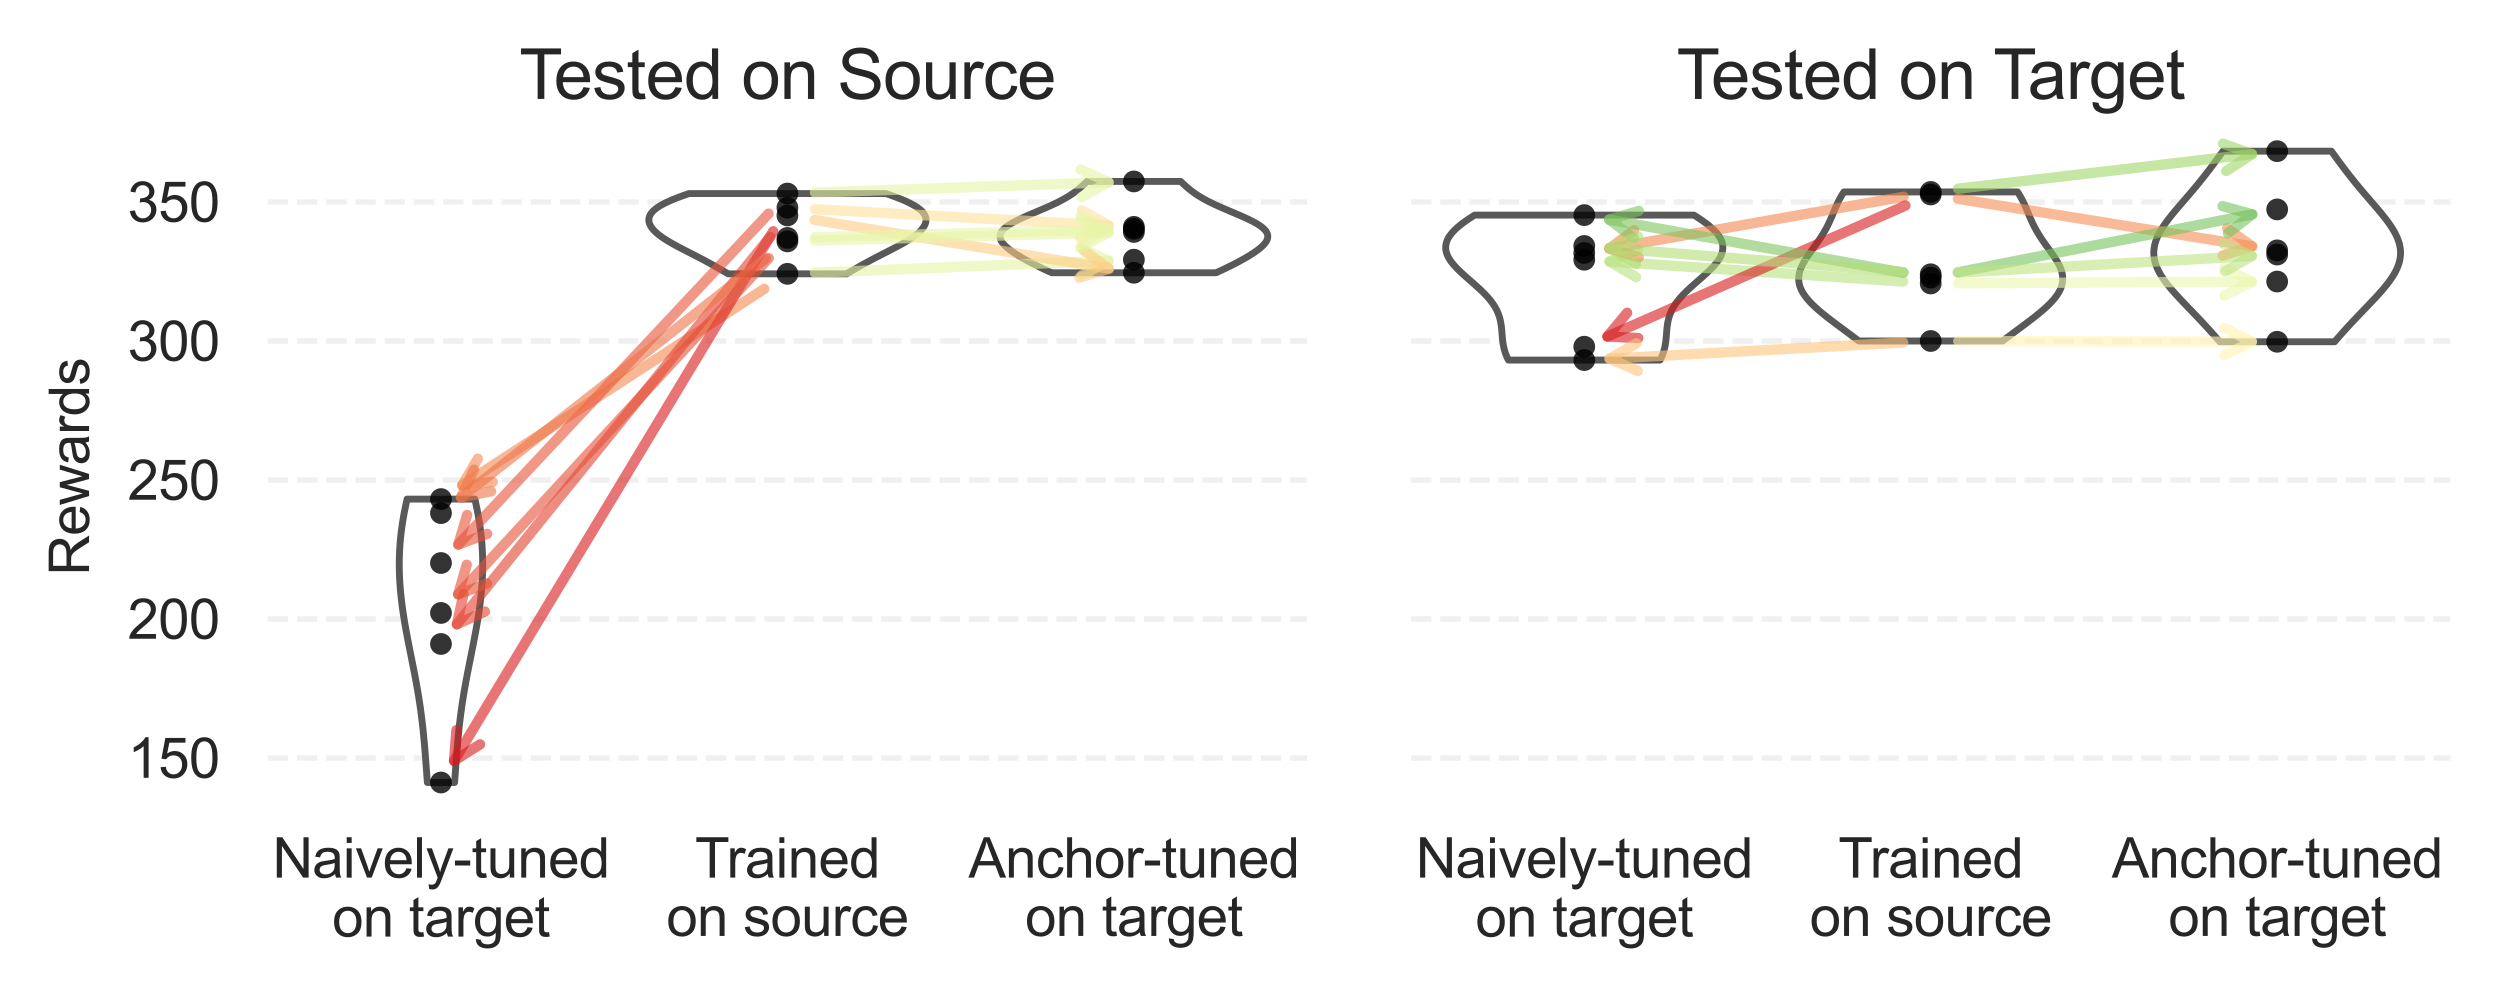 <?xml version="1.0" encoding="utf-8" standalone="no"?>
<!DOCTYPE svg PUBLIC "-//W3C//DTD SVG 1.1//EN"
  "http://www.w3.org/Graphics/SVG/1.1/DTD/svg11.dtd">
<svg xmlns:xlink="http://www.w3.org/1999/xlink" width="362.863pt" height="144.823pt" viewBox="0 0 362.863 144.823" xmlns="http://www.w3.org/2000/svg" version="1.1">
 <defs>
  <style type="text/css">*{stroke-linejoin: round; stroke-linecap: butt}</style>
 </defs>
 <g id="figure_1">
  <g id="patch_1">
   <path d="M 0 144.823 
L 362.863 144.823 
L 362.863 0 
L 0 0 
z
" style="fill: #ffffff"/>
  </g>
  <g id="axes_1">
   <g id="patch_2">
    <path d="M 38.862 118.158 
L 189.72 118.158 
L 189.72 17.358 
L 38.862 17.358 
z
" style="fill: #ffffff"/>
   </g>
   <g id="matplotlib.axis_1">
    <g id="xtick_1">
     <g id="text_1">
      <!-- Naively-tuned -->
      <g style="fill: #262626" transform="translate(39.55 127.384) scale(0.08 -0.08)">
       <defs>
        <path id="ArialMT-4e" d="M 488 0 
L 488 4581 
L 1109 4581 
L 3516 984 
L 3516 4581 
L 4097 4581 
L 4097 0 
L 3475 0 
L 1069 3600 
L 1069 0 
L 488 0 
z
" transform="scale(0.016)"/>
        <path id="ArialMT-61" d="M 2588 409 
Q 2275 144 1986 34 
Q 1697 -75 1366 -75 
Q 819 -75 525 192 
Q 231 459 231 875 
Q 231 1119 342 1320 
Q 453 1522 633 1644 
Q 813 1766 1038 1828 
Q 1203 1872 1538 1913 
Q 2219 1994 2541 2106 
Q 2544 2222 2544 2253 
Q 2544 2597 2384 2738 
Q 2169 2928 1744 2928 
Q 1347 2928 1158 2789 
Q 969 2650 878 2297 
L 328 2372 
Q 403 2725 575 2942 
Q 747 3159 1072 3276 
Q 1397 3394 1825 3394 
Q 2250 3394 2515 3294 
Q 2781 3194 2906 3042 
Q 3031 2891 3081 2659 
Q 3109 2516 3109 2141 
L 3109 1391 
Q 3109 606 3145 398 
Q 3181 191 3288 0 
L 2700 0 
Q 2613 175 2588 409 
z
M 2541 1666 
Q 2234 1541 1622 1453 
Q 1275 1403 1131 1340 
Q 988 1278 909 1158 
Q 831 1038 831 891 
Q 831 666 1001 516 
Q 1172 366 1500 366 
Q 1825 366 2078 508 
Q 2331 650 2450 897 
Q 2541 1088 2541 1459 
L 2541 1666 
z
" transform="scale(0.016)"/>
        <path id="ArialMT-69" d="M 425 3934 
L 425 4581 
L 988 4581 
L 988 3934 
L 425 3934 
z
M 425 0 
L 425 3319 
L 988 3319 
L 988 0 
L 425 0 
z
" transform="scale(0.016)"/>
        <path id="ArialMT-76" d="M 1344 0 
L 81 3319 
L 675 3319 
L 1388 1331 
Q 1503 1009 1600 663 
Q 1675 925 1809 1294 
L 2547 3319 
L 3125 3319 
L 1869 0 
L 1344 0 
z
" transform="scale(0.016)"/>
        <path id="ArialMT-65" d="M 2694 1069 
L 3275 997 
Q 3138 488 2766 206 
Q 2394 -75 1816 -75 
Q 1088 -75 661 373 
Q 234 822 234 1631 
Q 234 2469 665 2931 
Q 1097 3394 1784 3394 
Q 2450 3394 2872 2941 
Q 3294 2488 3294 1666 
Q 3294 1616 3291 1516 
L 816 1516 
Q 847 969 1125 678 
Q 1403 388 1819 388 
Q 2128 388 2347 550 
Q 2566 713 2694 1069 
z
M 847 1978 
L 2700 1978 
Q 2663 2397 2488 2606 
Q 2219 2931 1791 2931 
Q 1403 2931 1139 2672 
Q 875 2413 847 1978 
z
" transform="scale(0.016)"/>
        <path id="ArialMT-6c" d="M 409 0 
L 409 4581 
L 972 4581 
L 972 0 
L 409 0 
z
" transform="scale(0.016)"/>
        <path id="ArialMT-79" d="M 397 -1278 
L 334 -750 
Q 519 -800 656 -800 
Q 844 -800 956 -737 
Q 1069 -675 1141 -563 
Q 1194 -478 1313 -144 
Q 1328 -97 1363 -6 
L 103 3319 
L 709 3319 
L 1400 1397 
Q 1534 1031 1641 628 
Q 1738 1016 1872 1384 
L 2581 3319 
L 3144 3319 
L 1881 -56 
Q 1678 -603 1566 -809 
Q 1416 -1088 1222 -1217 
Q 1028 -1347 759 -1347 
Q 597 -1347 397 -1278 
z
" transform="scale(0.016)"/>
        <path id="ArialMT-2d" d="M 203 1375 
L 203 1941 
L 1931 1941 
L 1931 1375 
L 203 1375 
z
" transform="scale(0.016)"/>
        <path id="ArialMT-74" d="M 1650 503 
L 1731 6 
Q 1494 -44 1306 -44 
Q 1000 -44 831 53 
Q 663 150 594 308 
Q 525 466 525 972 
L 525 2881 
L 113 2881 
L 113 3319 
L 525 3319 
L 525 4141 
L 1084 4478 
L 1084 3319 
L 1650 3319 
L 1650 2881 
L 1084 2881 
L 1084 941 
Q 1084 700 1114 631 
Q 1144 563 1211 522 
Q 1278 481 1403 481 
Q 1497 481 1650 503 
z
" transform="scale(0.016)"/>
        <path id="ArialMT-75" d="M 2597 0 
L 2597 488 
Q 2209 -75 1544 -75 
Q 1250 -75 995 37 
Q 741 150 617 320 
Q 494 491 444 738 
Q 409 903 409 1263 
L 409 3319 
L 972 3319 
L 972 1478 
Q 972 1038 1006 884 
Q 1059 663 1231 536 
Q 1403 409 1656 409 
Q 1909 409 2131 539 
Q 2353 669 2445 892 
Q 2538 1116 2538 1541 
L 2538 3319 
L 3100 3319 
L 3100 0 
L 2597 0 
z
" transform="scale(0.016)"/>
        <path id="ArialMT-6e" d="M 422 0 
L 422 3319 
L 928 3319 
L 928 2847 
Q 1294 3394 1984 3394 
Q 2284 3394 2536 3286 
Q 2788 3178 2913 3003 
Q 3038 2828 3088 2588 
Q 3119 2431 3119 2041 
L 3119 0 
L 2556 0 
L 2556 2019 
Q 2556 2363 2490 2533 
Q 2425 2703 2258 2804 
Q 2091 2906 1866 2906 
Q 1506 2906 1245 2678 
Q 984 2450 984 1813 
L 984 0 
L 422 0 
z
" transform="scale(0.016)"/>
        <path id="ArialMT-64" d="M 2575 0 
L 2575 419 
Q 2259 -75 1647 -75 
Q 1250 -75 917 144 
Q 584 363 401 755 
Q 219 1147 219 1656 
Q 219 2153 384 2558 
Q 550 2963 881 3178 
Q 1213 3394 1622 3394 
Q 1922 3394 2156 3267 
Q 2391 3141 2538 2938 
L 2538 4581 
L 3097 4581 
L 3097 0 
L 2575 0 
z
M 797 1656 
Q 797 1019 1065 703 
Q 1334 388 1700 388 
Q 2069 388 2326 689 
Q 2584 991 2584 1609 
Q 2584 2291 2321 2609 
Q 2059 2928 1675 2928 
Q 1300 2928 1048 2622 
Q 797 2316 797 1656 
z
" transform="scale(0.016)"/>
       </defs>
       <use xlink:href="#ArialMT-4e"/>
       <use xlink:href="#ArialMT-61" x="72.217"/>
       <use xlink:href="#ArialMT-69" x="127.832"/>
       <use xlink:href="#ArialMT-76" x="150.049"/>
       <use xlink:href="#ArialMT-65" x="200.049"/>
       <use xlink:href="#ArialMT-6c" x="255.664"/>
       <use xlink:href="#ArialMT-79" x="277.881"/>
       <use xlink:href="#ArialMT-2d" x="327.881"/>
       <use xlink:href="#ArialMT-74" x="361.182"/>
       <use xlink:href="#ArialMT-75" x="388.965"/>
       <use xlink:href="#ArialMT-6e" x="444.58"/>
       <use xlink:href="#ArialMT-65" x="500.195"/>
       <use xlink:href="#ArialMT-64" x="555.811"/>
      </g>
      <!-- on target -->
      <g style="fill: #262626" transform="translate(48.218 135.939) scale(0.08 -0.08)">
       <defs>
        <path id="ArialMT-6f" d="M 213 1659 
Q 213 2581 725 3025 
Q 1153 3394 1769 3394 
Q 2453 3394 2887 2945 
Q 3322 2497 3322 1706 
Q 3322 1066 3130 698 
Q 2938 331 2570 128 
Q 2203 -75 1769 -75 
Q 1072 -75 642 372 
Q 213 819 213 1659 
z
M 791 1659 
Q 791 1022 1069 705 
Q 1347 388 1769 388 
Q 2188 388 2466 706 
Q 2744 1025 2744 1678 
Q 2744 2294 2464 2611 
Q 2184 2928 1769 2928 
Q 1347 2928 1069 2612 
Q 791 2297 791 1659 
z
" transform="scale(0.016)"/>
        <path id="ArialMT-20" transform="scale(0.016)"/>
        <path id="ArialMT-72" d="M 416 0 
L 416 3319 
L 922 3319 
L 922 2816 
Q 1116 3169 1280 3281 
Q 1444 3394 1641 3394 
Q 1925 3394 2219 3213 
L 2025 2691 
Q 1819 2813 1613 2813 
Q 1428 2813 1281 2702 
Q 1134 2591 1072 2394 
Q 978 2094 978 1738 
L 978 0 
L 416 0 
z
" transform="scale(0.016)"/>
        <path id="ArialMT-67" d="M 319 -275 
L 866 -356 
Q 900 -609 1056 -725 
Q 1266 -881 1628 -881 
Q 2019 -881 2231 -725 
Q 2444 -569 2519 -288 
Q 2563 -116 2559 434 
Q 2191 0 1641 0 
Q 956 0 581 494 
Q 206 988 206 1678 
Q 206 2153 378 2554 
Q 550 2956 876 3175 
Q 1203 3394 1644 3394 
Q 2231 3394 2613 2919 
L 2613 3319 
L 3131 3319 
L 3131 450 
Q 3131 -325 2973 -648 
Q 2816 -972 2473 -1159 
Q 2131 -1347 1631 -1347 
Q 1038 -1347 672 -1080 
Q 306 -813 319 -275 
z
M 784 1719 
Q 784 1066 1043 766 
Q 1303 466 1694 466 
Q 2081 466 2343 764 
Q 2606 1063 2606 1700 
Q 2606 2309 2336 2618 
Q 2066 2928 1684 2928 
Q 1309 2928 1046 2623 
Q 784 2319 784 1719 
z
" transform="scale(0.016)"/>
       </defs>
       <use xlink:href="#ArialMT-6f"/>
       <use xlink:href="#ArialMT-6e" x="55.615"/>
       <use xlink:href="#ArialMT-20" x="111.23"/>
       <use xlink:href="#ArialMT-74" x="139.014"/>
       <use xlink:href="#ArialMT-61" x="166.797"/>
       <use xlink:href="#ArialMT-72" x="222.412"/>
       <use xlink:href="#ArialMT-67" x="255.713"/>
       <use xlink:href="#ArialMT-65" x="311.328"/>
       <use xlink:href="#ArialMT-74" x="366.943"/>
      </g>
     </g>
    </g>
    <g id="xtick_2">
     <g id="text_2">
      <!-- Trained -->
      <g style="fill: #262626" transform="translate(100.88 127.384) scale(0.08 -0.08)">
       <defs>
        <path id="ArialMT-54" d="M 1659 0 
L 1659 4041 
L 150 4041 
L 150 4581 
L 3781 4581 
L 3781 4041 
L 2266 4041 
L 2266 0 
L 1659 0 
z
" transform="scale(0.016)"/>
       </defs>
       <use xlink:href="#ArialMT-54"/>
       <use xlink:href="#ArialMT-72" x="57.334"/>
       <use xlink:href="#ArialMT-61" x="90.635"/>
       <use xlink:href="#ArialMT-69" x="146.25"/>
       <use xlink:href="#ArialMT-6e" x="168.467"/>
       <use xlink:href="#ArialMT-65" x="224.082"/>
       <use xlink:href="#ArialMT-64" x="279.697"/>
      </g>
      <!-- on source -->
      <g style="fill: #262626" transform="translate(96.726 135.846) scale(0.08 -0.08)">
       <defs>
        <path id="ArialMT-73" d="M 197 991 
L 753 1078 
Q 800 744 1014 566 
Q 1228 388 1613 388 
Q 2000 388 2187 545 
Q 2375 703 2375 916 
Q 2375 1106 2209 1216 
Q 2094 1291 1634 1406 
Q 1016 1563 777 1677 
Q 538 1791 414 1992 
Q 291 2194 291 2438 
Q 291 2659 392 2848 
Q 494 3038 669 3163 
Q 800 3259 1026 3326 
Q 1253 3394 1513 3394 
Q 1903 3394 2198 3281 
Q 2494 3169 2634 2976 
Q 2775 2784 2828 2463 
L 2278 2388 
Q 2241 2644 2061 2787 
Q 1881 2931 1553 2931 
Q 1166 2931 1000 2803 
Q 834 2675 834 2503 
Q 834 2394 903 2306 
Q 972 2216 1119 2156 
Q 1203 2125 1616 2013 
Q 2213 1853 2448 1751 
Q 2684 1650 2818 1456 
Q 2953 1263 2953 975 
Q 2953 694 2789 445 
Q 2625 197 2315 61 
Q 2006 -75 1616 -75 
Q 969 -75 630 194 
Q 291 463 197 991 
z
" transform="scale(0.016)"/>
        <path id="ArialMT-63" d="M 2588 1216 
L 3141 1144 
Q 3050 572 2676 248 
Q 2303 -75 1759 -75 
Q 1078 -75 664 370 
Q 250 816 250 1647 
Q 250 2184 428 2587 
Q 606 2991 970 3192 
Q 1334 3394 1763 3394 
Q 2303 3394 2647 3120 
Q 2991 2847 3088 2344 
L 2541 2259 
Q 2463 2594 2264 2762 
Q 2066 2931 1784 2931 
Q 1359 2931 1093 2626 
Q 828 2322 828 1663 
Q 828 994 1084 691 
Q 1341 388 1753 388 
Q 2084 388 2306 591 
Q 2528 794 2588 1216 
z
" transform="scale(0.016)"/>
       </defs>
       <use xlink:href="#ArialMT-6f"/>
       <use xlink:href="#ArialMT-6e" x="55.615"/>
       <use xlink:href="#ArialMT-20" x="111.23"/>
       <use xlink:href="#ArialMT-73" x="139.014"/>
       <use xlink:href="#ArialMT-6f" x="189.014"/>
       <use xlink:href="#ArialMT-75" x="244.629"/>
       <use xlink:href="#ArialMT-72" x="300.244"/>
       <use xlink:href="#ArialMT-63" x="333.545"/>
       <use xlink:href="#ArialMT-65" x="383.545"/>
      </g>
     </g>
    </g>
    <g id="xtick_3">
     <g id="text_3">
      <!-- Anchor-tuned -->
      <g style="fill: #262626" transform="translate(140.563 127.384) scale(0.08 -0.08)">
       <defs>
        <path id="ArialMT-41" d="M -9 0 
L 1750 4581 
L 2403 4581 
L 4278 0 
L 3588 0 
L 3053 1388 
L 1138 1388 
L 634 0 
L -9 0 
z
M 1313 1881 
L 2866 1881 
L 2388 3150 
Q 2169 3728 2063 4100 
Q 1975 3659 1816 3225 
L 1313 1881 
z
" transform="scale(0.016)"/>
        <path id="ArialMT-68" d="M 422 0 
L 422 4581 
L 984 4581 
L 984 2938 
Q 1378 3394 1978 3394 
Q 2347 3394 2619 3248 
Q 2891 3103 3008 2847 
Q 3125 2591 3125 2103 
L 3125 0 
L 2563 0 
L 2563 2103 
Q 2563 2525 2380 2717 
Q 2197 2909 1863 2909 
Q 1613 2909 1392 2779 
Q 1172 2650 1078 2428 
Q 984 2206 984 1816 
L 984 0 
L 422 0 
z
" transform="scale(0.016)"/>
       </defs>
       <use xlink:href="#ArialMT-41"/>
       <use xlink:href="#ArialMT-6e" x="66.699"/>
       <use xlink:href="#ArialMT-63" x="122.314"/>
       <use xlink:href="#ArialMT-68" x="172.314"/>
       <use xlink:href="#ArialMT-6f" x="227.93"/>
       <use xlink:href="#ArialMT-72" x="283.545"/>
       <use xlink:href="#ArialMT-2d" x="316.846"/>
       <use xlink:href="#ArialMT-74" x="350.146"/>
       <use xlink:href="#ArialMT-75" x="377.93"/>
       <use xlink:href="#ArialMT-6e" x="433.545"/>
       <use xlink:href="#ArialMT-65" x="489.16"/>
       <use xlink:href="#ArialMT-64" x="544.775"/>
      </g>
      <!-- on target -->
      <g style="fill: #262626" transform="translate(148.789 135.846) scale(0.08 -0.08)">
       <use xlink:href="#ArialMT-6f"/>
       <use xlink:href="#ArialMT-6e" x="55.615"/>
       <use xlink:href="#ArialMT-20" x="111.23"/>
       <use xlink:href="#ArialMT-74" x="139.014"/>
       <use xlink:href="#ArialMT-61" x="166.797"/>
       <use xlink:href="#ArialMT-72" x="222.412"/>
       <use xlink:href="#ArialMT-67" x="255.713"/>
       <use xlink:href="#ArialMT-65" x="311.328"/>
       <use xlink:href="#ArialMT-74" x="366.943"/>
      </g>
     </g>
    </g>
   </g>
   <g id="matplotlib.axis_2">
    <g id="ytick_1">
     <g id="line2d_1">
      <path d="M 38.862 110.028 
L 189.72 110.028 
" clip-path="url(#p1e4b74e2f0)" style="fill: none; stroke-dasharray: 2.96,1.28; stroke-dashoffset: 0; stroke: #cccccc; stroke-opacity: 0.3; stroke-width: 0.8"/>
     </g>
     <g id="text_4">
      <!-- 150 -->
      <g style="fill: #262626" transform="translate(18.516 112.891) scale(0.08 -0.08)">
       <defs>
        <path id="ArialMT-31" d="M 2384 0 
L 1822 0 
L 1822 3584 
Q 1619 3391 1289 3197 
Q 959 3003 697 2906 
L 697 3450 
Q 1169 3672 1522 3987 
Q 1875 4303 2022 4600 
L 2384 4600 
L 2384 0 
z
" transform="scale(0.016)"/>
        <path id="ArialMT-35" d="M 266 1200 
L 856 1250 
Q 922 819 1161 601 
Q 1400 384 1738 384 
Q 2144 384 2425 690 
Q 2706 997 2706 1503 
Q 2706 1984 2436 2262 
Q 2166 2541 1728 2541 
Q 1456 2541 1237 2417 
Q 1019 2294 894 2097 
L 366 2166 
L 809 4519 
L 3088 4519 
L 3088 3981 
L 1259 3981 
L 1013 2750 
Q 1425 3038 1878 3038 
Q 2478 3038 2890 2622 
Q 3303 2206 3303 1553 
Q 3303 931 2941 478 
Q 2500 -78 1738 -78 
Q 1113 -78 717 272 
Q 322 622 266 1200 
z
" transform="scale(0.016)"/>
        <path id="ArialMT-30" d="M 266 2259 
Q 266 3072 433 3567 
Q 600 4063 929 4331 
Q 1259 4600 1759 4600 
Q 2128 4600 2406 4451 
Q 2684 4303 2865 4023 
Q 3047 3744 3150 3342 
Q 3253 2941 3253 2259 
Q 3253 1453 3087 958 
Q 2922 463 2592 192 
Q 2263 -78 1759 -78 
Q 1097 -78 719 397 
Q 266 969 266 2259 
z
M 844 2259 
Q 844 1131 1108 757 
Q 1372 384 1759 384 
Q 2147 384 2411 759 
Q 2675 1134 2675 2259 
Q 2675 3391 2411 3762 
Q 2147 4134 1753 4134 
Q 1366 4134 1134 3806 
Q 844 3388 844 2259 
z
" transform="scale(0.016)"/>
       </defs>
       <use xlink:href="#ArialMT-31"/>
       <use xlink:href="#ArialMT-35" x="55.615"/>
       <use xlink:href="#ArialMT-30" x="111.23"/>
      </g>
     </g>
    </g>
    <g id="ytick_2">
     <g id="line2d_2">
      <path d="M 38.862 89.851 
L 189.72 89.851 
" clip-path="url(#p1e4b74e2f0)" style="fill: none; stroke-dasharray: 2.96,1.28; stroke-dashoffset: 0; stroke: #cccccc; stroke-opacity: 0.3; stroke-width: 0.8"/>
     </g>
     <g id="text_5">
      <!-- 200 -->
      <g style="fill: #262626" transform="translate(18.516 92.714) scale(0.08 -0.08)">
       <defs>
        <path id="ArialMT-32" d="M 3222 541 
L 3222 0 
L 194 0 
Q 188 203 259 391 
Q 375 700 629 1000 
Q 884 1300 1366 1694 
Q 2113 2306 2375 2664 
Q 2638 3022 2638 3341 
Q 2638 3675 2398 3904 
Q 2159 4134 1775 4134 
Q 1369 4134 1125 3890 
Q 881 3647 878 3216 
L 300 3275 
Q 359 3922 746 4261 
Q 1134 4600 1788 4600 
Q 2447 4600 2831 4234 
Q 3216 3869 3216 3328 
Q 3216 3053 3103 2787 
Q 2991 2522 2730 2228 
Q 2469 1934 1863 1422 
Q 1356 997 1212 845 
Q 1069 694 975 541 
L 3222 541 
z
" transform="scale(0.016)"/>
       </defs>
       <use xlink:href="#ArialMT-32"/>
       <use xlink:href="#ArialMT-30" x="55.615"/>
       <use xlink:href="#ArialMT-30" x="111.23"/>
      </g>
     </g>
    </g>
    <g id="ytick_3">
     <g id="line2d_3">
      <path d="M 38.862 69.674 
L 189.72 69.674 
" clip-path="url(#p1e4b74e2f0)" style="fill: none; stroke-dasharray: 2.96,1.28; stroke-dashoffset: 0; stroke: #cccccc; stroke-opacity: 0.3; stroke-width: 0.8"/>
     </g>
     <g id="text_6">
      <!-- 250 -->
      <g style="fill: #262626" transform="translate(18.516 72.537) scale(0.08 -0.08)">
       <use xlink:href="#ArialMT-32"/>
       <use xlink:href="#ArialMT-35" x="55.615"/>
       <use xlink:href="#ArialMT-30" x="111.23"/>
      </g>
     </g>
    </g>
    <g id="ytick_4">
     <g id="line2d_4">
      <path d="M 38.862 49.496 
L 189.72 49.496 
" clip-path="url(#p1e4b74e2f0)" style="fill: none; stroke-dasharray: 2.96,1.28; stroke-dashoffset: 0; stroke: #cccccc; stroke-opacity: 0.3; stroke-width: 0.8"/>
     </g>
     <g id="text_7">
      <!-- 300 -->
      <g style="fill: #262626" transform="translate(18.516 52.359) scale(0.08 -0.08)">
       <defs>
        <path id="ArialMT-33" d="M 269 1209 
L 831 1284 
Q 928 806 1161 595 
Q 1394 384 1728 384 
Q 2125 384 2398 659 
Q 2672 934 2672 1341 
Q 2672 1728 2419 1979 
Q 2166 2231 1775 2231 
Q 1616 2231 1378 2169 
L 1441 2663 
Q 1497 2656 1531 2656 
Q 1891 2656 2178 2843 
Q 2466 3031 2466 3422 
Q 2466 3731 2256 3934 
Q 2047 4138 1716 4138 
Q 1388 4138 1169 3931 
Q 950 3725 888 3313 
L 325 3413 
Q 428 3978 793 4289 
Q 1159 4600 1703 4600 
Q 2078 4600 2393 4439 
Q 2709 4278 2876 4000 
Q 3044 3722 3044 3409 
Q 3044 3113 2884 2869 
Q 2725 2625 2413 2481 
Q 2819 2388 3044 2092 
Q 3269 1797 3269 1353 
Q 3269 753 2831 336 
Q 2394 -81 1725 -81 
Q 1122 -81 723 278 
Q 325 638 269 1209 
z
" transform="scale(0.016)"/>
       </defs>
       <use xlink:href="#ArialMT-33"/>
       <use xlink:href="#ArialMT-30" x="55.615"/>
       <use xlink:href="#ArialMT-30" x="111.23"/>
      </g>
     </g>
    </g>
    <g id="ytick_5">
     <g id="line2d_5">
      <path d="M 38.862 29.319 
L 189.72 29.319 
" clip-path="url(#p1e4b74e2f0)" style="fill: none; stroke-dasharray: 2.96,1.28; stroke-dashoffset: 0; stroke: #cccccc; stroke-opacity: 0.3; stroke-width: 0.8"/>
     </g>
     <g id="text_8">
      <!-- 350 -->
      <g style="fill: #262626" transform="translate(18.516 32.182) scale(0.08 -0.08)">
       <use xlink:href="#ArialMT-33"/>
       <use xlink:href="#ArialMT-35" x="55.615"/>
       <use xlink:href="#ArialMT-30" x="111.23"/>
      </g>
     </g>
    </g>
    <g id="text_9">
     <!-- Rewards -->
     <g style="fill: #262626" transform="translate(12.926 83.54) rotate(-90) scale(0.08 -0.08)">
      <defs>
       <path id="ArialMT-52" d="M 503 0 
L 503 4581 
L 2534 4581 
Q 3147 4581 3465 4457 
Q 3784 4334 3975 4021 
Q 4166 3709 4166 3331 
Q 4166 2844 3850 2509 
Q 3534 2175 2875 2084 
Q 3116 1969 3241 1856 
Q 3506 1613 3744 1247 
L 4541 0 
L 3778 0 
L 3172 953 
Q 2906 1366 2734 1584 
Q 2563 1803 2427 1890 
Q 2291 1978 2150 2013 
Q 2047 2034 1813 2034 
L 1109 2034 
L 1109 0 
L 503 0 
z
M 1109 2559 
L 2413 2559 
Q 2828 2559 3062 2645 
Q 3297 2731 3419 2920 
Q 3541 3109 3541 3331 
Q 3541 3656 3305 3865 
Q 3069 4075 2559 4075 
L 1109 4075 
L 1109 2559 
z
" transform="scale(0.016)"/>
       <path id="ArialMT-77" d="M 1034 0 
L 19 3319 
L 600 3319 
L 1128 1403 
L 1325 691 
Q 1338 744 1497 1375 
L 2025 3319 
L 2603 3319 
L 3100 1394 
L 3266 759 
L 3456 1400 
L 4025 3319 
L 4572 3319 
L 3534 0 
L 2950 0 
L 2422 1988 
L 2294 2553 
L 1622 0 
L 1034 0 
z
" transform="scale(0.016)"/>
      </defs>
      <use xlink:href="#ArialMT-52"/>
      <use xlink:href="#ArialMT-65" x="72.217"/>
      <use xlink:href="#ArialMT-77" x="127.832"/>
      <use xlink:href="#ArialMT-61" x="200.049"/>
      <use xlink:href="#ArialMT-72" x="255.664"/>
      <use xlink:href="#ArialMT-64" x="288.965"/>
      <use xlink:href="#ArialMT-73" x="344.58"/>
     </g>
    </g>
   </g>
   <g id="PolyCollection_1">
    <defs>
     <path id="mbcd91e05ed" d="M 65.98 -31.247 
L 62.031 -31.247 
L 61.999 -31.663 
L 61.968 -32.078 
L 61.937 -32.494 
L 61.907 -32.909 
L 61.876 -33.325 
L 61.845 -33.74 
L 61.814 -34.156 
L 61.783 -34.571 
L 61.751 -34.987 
L 61.718 -35.402 
L 61.685 -35.818 
L 61.651 -36.233 
L 61.616 -36.649 
L 61.58 -37.064 
L 61.542 -37.48 
L 61.503 -37.895 
L 61.463 -38.311 
L 61.42 -38.726 
L 61.377 -39.142 
L 61.331 -39.557 
L 61.283 -39.973 
L 61.234 -40.388 
L 61.182 -40.804 
L 61.129 -41.219 
L 61.073 -41.635 
L 61.015 -42.051 
L 60.955 -42.466 
L 60.893 -42.882 
L 60.829 -43.297 
L 60.763 -43.713 
L 60.694 -44.128 
L 60.624 -44.544 
L 60.552 -44.959 
L 60.479 -45.375 
L 60.403 -45.79 
L 60.326 -46.206 
L 60.248 -46.621 
L 60.169 -47.037 
L 60.088 -47.452 
L 60.007 -47.868 
L 59.925 -48.283 
L 59.842 -48.699 
L 59.759 -49.114 
L 59.675 -49.53 
L 59.592 -49.945 
L 59.509 -50.361 
L 59.426 -50.776 
L 59.344 -51.192 
L 59.262 -51.607 
L 59.181 -52.023 
L 59.102 -52.438 
L 59.024 -52.854 
L 58.947 -53.27 
L 58.872 -53.685 
L 58.799 -54.101 
L 58.728 -54.516 
L 58.66 -54.932 
L 58.593 -55.347 
L 58.529 -55.763 
L 58.468 -56.178 
L 58.41 -56.594 
L 58.354 -57.009 
L 58.302 -57.425 
L 58.253 -57.84 
L 58.207 -58.256 
L 58.164 -58.671 
L 58.126 -59.087 
L 58.09 -59.502 
L 58.059 -59.918 
L 58.031 -60.333 
L 58.008 -60.749 
L 57.988 -61.164 
L 57.973 -61.58 
L 57.961 -61.995 
L 57.954 -62.411 
L 57.951 -62.826 
L 57.953 -63.242 
L 57.958 -63.657 
L 57.969 -64.073 
L 57.983 -64.488 
L 58.003 -64.904 
L 58.026 -65.32 
L 58.054 -65.735 
L 58.087 -66.151 
L 58.124 -66.566 
L 58.166 -66.982 
L 58.212 -67.397 
L 58.263 -67.813 
L 58.318 -68.228 
L 58.377 -68.644 
L 58.44 -69.059 
L 58.508 -69.475 
L 58.58 -69.89 
L 58.655 -70.306 
L 58.735 -70.721 
L 58.818 -71.137 
L 58.905 -71.552 
L 58.995 -71.968 
L 59.089 -72.383 
L 68.922 -72.383 
L 68.922 -72.383 
L 69.016 -71.968 
L 69.106 -71.552 
L 69.193 -71.137 
L 69.276 -70.721 
L 69.355 -70.306 
L 69.431 -69.89 
L 69.503 -69.475 
L 69.57 -69.059 
L 69.634 -68.644 
L 69.693 -68.228 
L 69.748 -67.813 
L 69.798 -67.397 
L 69.845 -66.982 
L 69.886 -66.566 
L 69.924 -66.151 
L 69.956 -65.735 
L 69.984 -65.32 
L 70.008 -64.904 
L 70.027 -64.488 
L 70.042 -64.073 
L 70.052 -63.657 
L 70.058 -63.242 
L 70.06 -62.826 
L 70.057 -62.411 
L 70.05 -61.995 
L 70.038 -61.58 
L 70.023 -61.164 
L 70.003 -60.749 
L 69.979 -60.333 
L 69.952 -59.918 
L 69.92 -59.502 
L 69.885 -59.087 
L 69.846 -58.671 
L 69.804 -58.256 
L 69.758 -57.84 
L 69.709 -57.425 
L 69.656 -57.009 
L 69.601 -56.594 
L 69.543 -56.178 
L 69.481 -55.763 
L 69.417 -55.347 
L 69.351 -54.932 
L 69.282 -54.516 
L 69.211 -54.101 
L 69.138 -53.685 
L 69.063 -53.27 
L 68.987 -52.854 
L 68.909 -52.438 
L 68.829 -52.023 
L 68.749 -51.607 
L 68.667 -51.192 
L 68.585 -50.776 
L 68.502 -50.361 
L 68.419 -49.945 
L 68.335 -49.53 
L 68.252 -49.114 
L 68.169 -48.699 
L 68.086 -48.283 
L 68.004 -47.868 
L 67.923 -47.452 
L 67.842 -47.037 
L 67.763 -46.621 
L 67.684 -46.206 
L 67.607 -45.79 
L 67.532 -45.375 
L 67.458 -44.959 
L 67.386 -44.544 
L 67.316 -44.128 
L 67.248 -43.713 
L 67.182 -43.297 
L 67.118 -42.882 
L 67.056 -42.466 
L 66.996 -42.051 
L 66.938 -41.635 
L 66.882 -41.219 
L 66.828 -40.804 
L 66.777 -40.388 
L 66.727 -39.973 
L 66.68 -39.557 
L 66.634 -39.142 
L 66.59 -38.726 
L 66.548 -38.311 
L 66.508 -37.895 
L 66.469 -37.48 
L 66.431 -37.064 
L 66.395 -36.649 
L 66.36 -36.233 
L 66.326 -35.818 
L 66.292 -35.402 
L 66.26 -34.987 
L 66.228 -34.571 
L 66.197 -34.156 
L 66.166 -33.74 
L 66.135 -33.325 
L 66.104 -32.909 
L 66.073 -32.494 
L 66.043 -32.078 
L 66.011 -31.663 
L 65.98 -31.247 
z
" style="stroke: #595959"/>
    </defs>
    <g clip-path="url(#p1e4b74e2f0)">
     <use xlink:href="#mbcd91e05ed" x="0" y="144.823" style="fill: #ffffff; stroke: #595959"/>
    </g>
   </g>
   <g id="PolyCollection_2">
    <defs>
     <path id="m281ad61778" d="M 122.894 -105.078 
L 105.688 -105.078 
L 105.488 -105.196 
L 105.288 -105.314 
L 105.087 -105.432 
L 104.886 -105.549 
L 104.683 -105.667 
L 104.48 -105.785 
L 104.275 -105.902 
L 104.069 -106.02 
L 103.862 -106.138 
L 103.654 -106.255 
L 103.444 -106.373 
L 103.232 -106.491 
L 103.019 -106.608 
L 102.803 -106.726 
L 102.586 -106.844 
L 102.368 -106.962 
L 102.147 -107.079 
L 101.925 -107.197 
L 101.701 -107.315 
L 101.476 -107.432 
L 101.249 -107.55 
L 101.022 -107.668 
L 100.793 -107.785 
L 100.564 -107.903 
L 100.334 -108.021 
L 100.103 -108.139 
L 99.873 -108.256 
L 99.643 -108.374 
L 99.414 -108.492 
L 99.186 -108.609 
L 98.959 -108.727 
L 98.734 -108.845 
L 98.511 -108.962 
L 98.29 -109.08 
L 98.073 -109.198 
L 97.858 -109.315 
L 97.647 -109.433 
L 97.44 -109.551 
L 97.236 -109.669 
L 97.038 -109.786 
L 96.844 -109.904 
L 96.655 -110.022 
L 96.471 -110.139 
L 96.294 -110.257 
L 96.122 -110.375 
L 95.956 -110.492 
L 95.796 -110.61 
L 95.643 -110.728 
L 95.496 -110.845 
L 95.357 -110.963 
L 95.224 -111.081 
L 95.099 -111.199 
L 94.981 -111.316 
L 94.87 -111.434 
L 94.767 -111.552 
L 94.672 -111.669 
L 94.584 -111.787 
L 94.505 -111.905 
L 94.434 -112.022 
L 94.371 -112.14 
L 94.316 -112.258 
L 94.27 -112.375 
L 94.233 -112.493 
L 94.205 -112.611 
L 94.186 -112.729 
L 94.177 -112.846 
L 94.177 -112.964 
L 94.187 -113.082 
L 94.206 -113.199 
L 94.236 -113.317 
L 94.276 -113.435 
L 94.327 -113.552 
L 94.389 -113.67 
L 94.462 -113.788 
L 94.546 -113.905 
L 94.641 -114.023 
L 94.748 -114.141 
L 94.867 -114.259 
L 94.997 -114.376 
L 95.14 -114.494 
L 95.294 -114.612 
L 95.461 -114.729 
L 95.64 -114.847 
L 95.83 -114.965 
L 96.033 -115.082 
L 96.248 -115.2 
L 96.474 -115.318 
L 96.712 -115.436 
L 96.962 -115.553 
L 97.222 -115.671 
L 97.494 -115.789 
L 97.776 -115.906 
L 98.068 -116.024 
L 98.369 -116.142 
L 98.68 -116.259 
L 99 -116.377 
L 99.327 -116.495 
L 99.662 -116.612 
L 100.004 -116.73 
L 128.578 -116.73 
L 128.578 -116.73 
L 128.92 -116.612 
L 129.255 -116.495 
L 129.583 -116.377 
L 129.902 -116.259 
L 130.213 -116.142 
L 130.514 -116.024 
L 130.806 -115.906 
L 131.088 -115.789 
L 131.36 -115.671 
L 131.62 -115.553 
L 131.87 -115.436 
L 132.108 -115.318 
L 132.334 -115.2 
L 132.549 -115.082 
L 132.752 -114.965 
L 132.942 -114.847 
L 133.121 -114.729 
L 133.288 -114.612 
L 133.442 -114.494 
L 133.585 -114.376 
L 133.715 -114.259 
L 133.834 -114.141 
L 133.941 -114.023 
L 134.036 -113.905 
L 134.12 -113.788 
L 134.193 -113.67 
L 134.255 -113.552 
L 134.306 -113.435 
L 134.346 -113.317 
L 134.376 -113.199 
L 134.396 -113.082 
L 134.405 -112.964 
L 134.405 -112.846 
L 134.396 -112.729 
L 134.377 -112.611 
L 134.349 -112.493 
L 134.312 -112.375 
L 134.266 -112.258 
L 134.211 -112.14 
L 134.148 -112.022 
L 134.077 -111.905 
L 133.998 -111.787 
L 133.91 -111.669 
L 133.815 -111.552 
L 133.712 -111.434 
L 133.601 -111.316 
L 133.483 -111.199 
L 133.358 -111.081 
L 133.225 -110.963 
L 133.086 -110.845 
L 132.939 -110.728 
L 132.786 -110.61 
L 132.626 -110.492 
L 132.461 -110.375 
L 132.289 -110.257 
L 132.111 -110.139 
L 131.927 -110.022 
L 131.738 -109.904 
L 131.545 -109.786 
L 131.346 -109.669 
L 131.143 -109.551 
L 130.935 -109.433 
L 130.724 -109.315 
L 130.509 -109.198 
L 130.292 -109.08 
L 130.071 -108.962 
L 129.848 -108.845 
L 129.623 -108.727 
L 129.396 -108.609 
L 129.168 -108.492 
L 128.939 -108.374 
L 128.709 -108.256 
L 128.479 -108.139 
L 128.249 -108.021 
L 128.019 -107.903 
L 127.789 -107.785 
L 127.56 -107.668 
L 127.333 -107.55 
L 127.106 -107.432 
L 126.881 -107.315 
L 126.657 -107.197 
L 126.435 -107.079 
L 126.215 -106.962 
L 125.996 -106.844 
L 125.779 -106.726 
L 125.564 -106.608 
L 125.35 -106.491 
L 125.138 -106.373 
L 124.928 -106.255 
L 124.72 -106.138 
L 124.513 -106.02 
L 124.307 -105.902 
L 124.102 -105.785 
L 123.899 -105.667 
L 123.697 -105.549 
L 123.495 -105.432 
L 123.294 -105.314 
L 123.094 -105.196 
L 122.894 -105.078 
z
" style="stroke: #595959"/>
    </defs>
    <g clip-path="url(#p1e4b74e2f0)">
     <use xlink:href="#m281ad61778" x="0" y="144.823" style="fill: #ffffff; stroke: #595959"/>
    </g>
   </g>
   <g id="PolyCollection_3">
    <defs>
     <path id="m388d709688" d="M 176.498 -105.233 
L 152.655 -105.233 
L 152.362 -105.367 
L 152.072 -105.501 
L 151.785 -105.635 
L 151.501 -105.769 
L 151.221 -105.903 
L 150.945 -106.037 
L 150.672 -106.17 
L 150.403 -106.304 
L 150.138 -106.438 
L 149.878 -106.572 
L 149.621 -106.706 
L 149.369 -106.84 
L 149.121 -106.974 
L 148.877 -107.108 
L 148.639 -107.242 
L 148.404 -107.375 
L 148.175 -107.509 
L 147.951 -107.643 
L 147.732 -107.777 
L 147.519 -107.911 
L 147.312 -108.045 
L 147.111 -108.179 
L 146.916 -108.313 
L 146.729 -108.447 
L 146.55 -108.58 
L 146.378 -108.714 
L 146.215 -108.848 
L 146.061 -108.982 
L 145.917 -109.116 
L 145.783 -109.25 
L 145.66 -109.384 
L 145.549 -109.518 
L 145.45 -109.652 
L 145.363 -109.785 
L 145.29 -109.919 
L 145.231 -110.053 
L 145.187 -110.187 
L 145.158 -110.321 
L 145.144 -110.455 
L 145.146 -110.589 
L 145.165 -110.723 
L 145.2 -110.857 
L 145.252 -110.99 
L 145.321 -111.124 
L 145.408 -111.258 
L 145.511 -111.392 
L 145.631 -111.526 
L 145.769 -111.66 
L 145.923 -111.794 
L 146.093 -111.928 
L 146.278 -112.062 
L 146.479 -112.195 
L 146.694 -112.329 
L 146.923 -112.463 
L 147.165 -112.597 
L 147.419 -112.731 
L 147.684 -112.865 
L 147.959 -112.999 
L 148.244 -113.133 
L 148.536 -113.267 
L 148.835 -113.4 
L 149.14 -113.534 
L 149.449 -113.668 
L 149.762 -113.802 
L 150.076 -113.936 
L 150.393 -114.07 
L 150.709 -114.204 
L 151.024 -114.338 
L 151.337 -114.472 
L 151.647 -114.605 
L 151.953 -114.739 
L 152.254 -114.873 
L 152.551 -115.007 
L 152.841 -115.141 
L 153.124 -115.275 
L 153.4 -115.409 
L 153.669 -115.543 
L 153.929 -115.677 
L 154.182 -115.81 
L 154.426 -115.944 
L 154.662 -116.078 
L 154.889 -116.212 
L 155.109 -116.346 
L 155.32 -116.48 
L 155.523 -116.614 
L 155.719 -116.748 
L 155.908 -116.882 
L 156.089 -117.015 
L 156.265 -117.149 
L 156.435 -117.283 
L 156.599 -117.417 
L 156.758 -117.551 
L 156.913 -117.685 
L 157.065 -117.819 
L 157.213 -117.953 
L 157.358 -118.087 
L 157.502 -118.221 
L 157.643 -118.354 
L 157.784 -118.488 
L 171.37 -118.488 
L 171.37 -118.488 
L 171.51 -118.354 
L 171.652 -118.221 
L 171.795 -118.087 
L 171.941 -117.953 
L 172.089 -117.819 
L 172.24 -117.685 
L 172.395 -117.551 
L 172.555 -117.417 
L 172.719 -117.283 
L 172.889 -117.149 
L 173.064 -117.015 
L 173.246 -116.882 
L 173.435 -116.748 
L 173.631 -116.614 
L 173.834 -116.48 
L 174.045 -116.346 
L 174.264 -116.212 
L 174.492 -116.078 
L 174.728 -115.944 
L 174.972 -115.81 
L 175.224 -115.677 
L 175.485 -115.543 
L 175.754 -115.409 
L 176.03 -115.275 
L 176.313 -115.141 
L 176.603 -115.007 
L 176.899 -114.873 
L 177.201 -114.739 
L 177.507 -114.605 
L 177.817 -114.472 
L 178.13 -114.338 
L 178.445 -114.204 
L 178.761 -114.07 
L 179.077 -113.936 
L 179.392 -113.802 
L 179.705 -113.668 
L 180.014 -113.534 
L 180.319 -113.4 
L 180.618 -113.267 
L 180.91 -113.133 
L 181.194 -112.999 
L 181.469 -112.865 
L 181.734 -112.731 
L 181.988 -112.597 
L 182.23 -112.463 
L 182.459 -112.329 
L 182.675 -112.195 
L 182.875 -112.062 
L 183.061 -111.928 
L 183.231 -111.794 
L 183.385 -111.66 
L 183.522 -111.526 
L 183.643 -111.392 
L 183.746 -111.258 
L 183.832 -111.124 
L 183.902 -110.99 
L 183.954 -110.857 
L 183.989 -110.723 
L 184.008 -110.589 
L 184.01 -110.455 
L 183.996 -110.321 
L 183.967 -110.187 
L 183.922 -110.053 
L 183.863 -109.919 
L 183.79 -109.785 
L 183.704 -109.652 
L 183.605 -109.518 
L 183.493 -109.384 
L 183.37 -109.25 
L 183.237 -109.116 
L 183.092 -108.982 
L 182.939 -108.848 
L 182.776 -108.714 
L 182.604 -108.58 
L 182.424 -108.447 
L 182.237 -108.313 
L 182.043 -108.179 
L 181.842 -108.045 
L 181.635 -107.911 
L 181.422 -107.777 
L 181.203 -107.643 
L 180.979 -107.509 
L 180.749 -107.375 
L 180.515 -107.242 
L 180.276 -107.108 
L 180.033 -106.974 
L 179.785 -106.84 
L 179.532 -106.706 
L 179.276 -106.572 
L 179.015 -106.438 
L 178.75 -106.304 
L 178.482 -106.17 
L 178.209 -106.037 
L 177.933 -105.903 
L 177.653 -105.769 
L 177.369 -105.635 
L 177.082 -105.501 
L 176.792 -105.367 
L 176.498 -105.233 
z
" style="stroke: #595959"/>
    </defs>
    <g clip-path="url(#p1e4b74e2f0)">
     <use xlink:href="#m388d709688" x="0" y="144.823" style="fill: #ffffff; stroke: #595959"/>
    </g>
   </g>
   <g id="patch_3">
    <path d="M 110.936 41.926 
Q 88.309 56.638 67.087 70.436 
" style="fill: none; opacity: 0.6; stroke: #f3874f; stroke-width: 1.5; stroke-linecap: round"/>
    <path d="M 71.531 69.932 
L 67.087 70.436 
L 69.35 66.579 
" style="fill: none; opacity: 0.6; stroke: #f3874f; stroke-width: 1.5; stroke-linecap: round"/>
   </g>
   <g id="patch_4">
    <path d="M 118.29 39.582 
Q 140.435 38.679 160.904 37.844 
" style="fill: none; opacity: 0.6; stroke: #e2f3a4; stroke-width: 1.5; stroke-linecap: round"/>
    <path d="M 156.826 36.009 
L 160.904 37.844 
L 156.989 40.005 
" style="fill: none; opacity: 0.6; stroke: #e2f3a4; stroke-width: 1.5; stroke-linecap: round"/>
   </g>
   <g id="patch_5">
    <path d="M 111.556 31.009 
Q 88.464 55.635 66.519 79.037 
" style="fill: none; opacity: 0.6; stroke: #e65337; stroke-width: 1.5; stroke-linecap: round"/>
    <path d="M 70.714 77.488 
L 66.519 79.037 
L 67.797 74.752 
" style="fill: none; opacity: 0.6; stroke: #e65337; stroke-width: 1.5; stroke-linecap: round"/>
   </g>
   <g id="patch_6">
    <path d="M 118.29 27.953 
Q 140.435 27.179 160.903 26.463 
" style="fill: none; opacity: 0.6; stroke: #e5f4a6; stroke-width: 1.5; stroke-linecap: round"/>
    <path d="M 156.836 24.604 
L 160.903 26.463 
L 156.976 28.602 
" style="fill: none; opacity: 0.6; stroke: #e5f4a6; stroke-width: 1.5; stroke-linecap: round"/>
   </g>
   <g id="patch_7">
    <path d="M 112.227 33.568 
Q 88.632 72.716 65.903 110.428 
" style="fill: none; opacity: 0.6; stroke: #d7191c; stroke-width: 1.5; stroke-linecap: round"/>
    <path d="M 69.68 108.035 
L 65.903 110.428 
L 66.255 105.97 
" style="fill: none; opacity: 0.6; stroke: #d7191c; stroke-width: 1.5; stroke-linecap: round"/>
   </g>
   <g id="patch_8">
    <path d="M 118.284 30.364 
Q 140.432 31.591 160.905 32.725 
" style="fill: none; opacity: 0.6; stroke: #fee19c; stroke-width: 1.5; stroke-linecap: round"/>
    <path d="M 157.021 30.506 
L 160.905 32.725 
L 156.8 34.5 
" style="fill: none; opacity: 0.6; stroke: #fee19c; stroke-width: 1.5; stroke-linecap: round"/>
   </g>
   <g id="patch_9">
    <path d="M 111.777 34.381 
Q 88.52 63.148 66.316 90.611 
" style="fill: none; opacity: 0.6; stroke: #e1412e; stroke-width: 1.5; stroke-linecap: round"/>
    <path d="M 70.387 88.758 
L 66.316 90.611 
L 67.276 86.243 
" style="fill: none; opacity: 0.6; stroke: #e1412e; stroke-width: 1.5; stroke-linecap: round"/>
   </g>
   <g id="patch_10">
    <path d="M 118.235 31.924 
Q 140.42 35.594 160.951 38.99 
" style="fill: none; opacity: 0.6; stroke: #fecc83; stroke-width: 1.5; stroke-linecap: round"/>
    <path d="M 157.331 36.364 
L 160.951 38.99 
L 156.678 40.31 
" style="fill: none; opacity: 0.6; stroke: #fecc83; stroke-width: 1.5; stroke-linecap: round"/>
   </g>
   <g id="patch_11">
    <path d="M 111.145 37.504 
Q 88.362 55.373 66.899 72.206 
" style="fill: none; opacity: 0.6; stroke: #ee7446; stroke-width: 1.5; stroke-linecap: round"/>
    <path d="M 71.28 71.311 
L 66.899 72.206 
L 68.812 68.164 
" style="fill: none; opacity: 0.6; stroke: #ee7446; stroke-width: 1.5; stroke-linecap: round"/>
   </g>
   <g id="patch_12">
    <path d="M 118.29 34.928 
Q 140.435 34.325 160.903 33.768 
" style="fill: none; opacity: 0.6; stroke: #e8f5a9; stroke-width: 1.5; stroke-linecap: round"/>
    <path d="M 156.85 31.878 
L 160.903 33.768 
L 156.959 35.876 
" style="fill: none; opacity: 0.6; stroke: #e8f5a9; stroke-width: 1.5; stroke-linecap: round"/>
   </g>
   <g id="patch_13">
    <path d="M 111.575 37.469 
Q 88.468 62.484 66.499 86.266 
" style="fill: none; opacity: 0.6; stroke: #e55136; stroke-width: 1.5; stroke-linecap: round"/>
    <path d="M 70.682 84.685 
L 66.499 86.266 
L 67.744 81.971 
" style="fill: none; opacity: 0.6; stroke: #e55136; stroke-width: 1.5; stroke-linecap: round"/>
   </g>
   <g id="patch_14">
    <path d="M 118.29 34.424 
Q 140.435 33.844 160.903 33.307 
" style="fill: none; opacity: 0.6; stroke: #e8f5a9; stroke-width: 1.5; stroke-linecap: round"/>
    <path d="M 156.852 31.413 
L 160.903 33.307 
L 156.957 35.411 
" style="fill: none; opacity: 0.6; stroke: #e8f5a9; stroke-width: 1.5; stroke-linecap: round"/>
   </g>
   <g id="PathCollection_1">
    <path d="M 64.005 74.021 
C 64.425 74.021 64.827 73.854 65.123 73.558 
C 65.42 73.261 65.586 72.859 65.586 72.44 
C 65.586 72.02 65.42 71.618 65.123 71.322 
C 64.827 71.025 64.425 70.859 64.005 70.859 
C 63.586 70.859 63.184 71.025 62.887 71.322 
C 62.591 71.618 62.424 72.02 62.424 72.44 
C 62.424 72.859 62.591 73.261 62.887 73.558 
C 63.184 73.854 63.586 74.021 64.005 74.021 
z
" clip-path="url(#p1e4b74e2f0)" style="fill-opacity: 0.8"/>
   </g>
   <g id="PathCollection_2">
    <path d="M 114.291 41.326 
C 114.71 41.326 115.113 41.159 115.409 40.863 
C 115.706 40.566 115.872 40.164 115.872 39.745 
C 115.872 39.325 115.706 38.923 115.409 38.627 
C 115.113 38.33 114.71 38.163 114.291 38.163 
C 113.872 38.163 113.47 38.33 113.173 38.627 
C 112.877 38.923 112.71 39.325 112.71 39.745 
C 112.71 40.164 112.877 40.566 113.173 40.863 
C 113.47 41.159 113.872 41.326 114.291 41.326 
z
" clip-path="url(#p1e4b74e2f0)" style="fill-opacity: 0.8"/>
   </g>
   <g id="PathCollection_3">
    <path d="M 164.577 39.275 
C 164.996 39.275 165.398 39.109 165.695 38.812 
C 165.991 38.516 166.158 38.114 166.158 37.694 
C 166.158 37.275 165.991 36.873 165.695 36.576 
C 165.398 36.28 164.996 36.113 164.577 36.113 
C 164.157 36.113 163.755 36.28 163.459 36.576 
C 163.162 36.873 162.996 37.275 162.996 37.694 
C 162.996 38.114 163.162 38.516 163.459 38.812 
C 163.755 39.109 164.157 39.275 164.577 39.275 
z
" clip-path="url(#p1e4b74e2f0)" style="fill-opacity: 0.8"/>
   </g>
   <g id="PathCollection_4">
    <path d="M 64.005 83.3 
C 64.425 83.3 64.827 83.133 65.123 82.837 
C 65.42 82.54 65.586 82.138 65.586 81.719 
C 65.586 81.299 65.42 80.897 65.123 80.601 
C 64.827 80.304 64.425 80.137 64.005 80.137 
C 63.586 80.137 63.184 80.304 62.887 80.601 
C 62.591 80.897 62.424 81.299 62.424 81.719 
C 62.424 82.138 62.591 82.54 62.887 82.837 
C 63.184 83.133 63.586 83.3 64.005 83.3 
z
" clip-path="url(#p1e4b74e2f0)" style="fill-opacity: 0.8"/>
   </g>
   <g id="PathCollection_5">
    <path d="M 114.291 29.674 
C 114.71 29.674 115.113 29.507 115.409 29.211 
C 115.706 28.914 115.872 28.512 115.872 28.093 
C 115.872 27.674 115.706 27.271 115.409 26.975 
C 115.113 26.678 114.71 26.512 114.291 26.512 
C 113.872 26.512 113.47 26.678 113.173 26.975 
C 112.877 27.271 112.71 27.674 112.71 28.093 
C 112.71 28.512 112.877 28.914 113.173 29.211 
C 113.47 29.507 113.872 29.674 114.291 29.674 
z
" clip-path="url(#p1e4b74e2f0)" style="fill-opacity: 0.8"/>
   </g>
   <g id="PathCollection_6">
    <path d="M 164.577 27.916 
C 164.996 27.916 165.398 27.749 165.695 27.453 
C 165.991 27.156 166.158 26.754 166.158 26.335 
C 166.158 25.915 165.991 25.513 165.695 25.217 
C 165.398 24.92 164.996 24.754 164.577 24.754 
C 164.157 24.754 163.755 24.92 163.459 25.217 
C 163.162 25.513 162.996 25.915 162.996 26.335 
C 162.996 26.754 163.162 27.156 163.459 27.453 
C 163.755 27.749 164.157 27.916 164.577 27.916 
z
" clip-path="url(#p1e4b74e2f0)" style="fill-opacity: 0.8"/>
   </g>
   <g id="PathCollection_7">
    <path d="M 64.005 115.157 
C 64.425 115.157 64.827 114.991 65.123 114.694 
C 65.42 114.398 65.586 113.995 65.586 113.576 
C 65.586 113.157 65.42 112.754 65.123 112.458 
C 64.827 112.161 64.425 111.995 64.005 111.995 
C 63.586 111.995 63.184 112.161 62.887 112.458 
C 62.591 112.754 62.424 113.157 62.424 113.576 
C 62.424 113.995 62.591 114.398 62.887 114.694 
C 63.184 114.991 63.586 115.157 64.005 115.157 
z
" clip-path="url(#p1e4b74e2f0)" style="fill-opacity: 0.8"/>
   </g>
   <g id="PathCollection_8">
    <path d="M 114.291 31.724 
C 114.71 31.724 115.113 31.558 115.409 31.261 
C 115.706 30.965 115.872 30.562 115.872 30.143 
C 115.872 29.724 115.706 29.322 115.409 29.025 
C 115.113 28.729 114.71 28.562 114.291 28.562 
C 113.872 28.562 113.47 28.729 113.173 29.025 
C 112.877 29.322 112.71 29.724 112.71 30.143 
C 112.71 30.562 112.877 30.965 113.173 31.261 
C 113.47 31.558 113.872 31.724 114.291 31.724 
z
" clip-path="url(#p1e4b74e2f0)" style="fill-opacity: 0.8"/>
   </g>
   <g id="PathCollection_9">
    <path d="M 164.577 34.509 
C 164.996 34.509 165.398 34.342 165.695 34.046 
C 165.991 33.749 166.158 33.347 166.158 32.928 
C 166.158 32.509 165.991 32.106 165.695 31.81 
C 165.398 31.513 164.996 31.347 164.577 31.347 
C 164.157 31.347 163.755 31.513 163.459 31.81 
C 163.162 32.106 162.996 32.509 162.996 32.928 
C 162.996 33.347 163.162 33.749 163.459 34.046 
C 163.755 34.342 164.157 34.509 164.577 34.509 
z
" clip-path="url(#p1e4b74e2f0)" style="fill-opacity: 0.8"/>
   </g>
   <g id="PathCollection_10">
    <path d="M 64.005 95.05 
C 64.425 95.05 64.827 94.884 65.123 94.587 
C 65.42 94.291 65.586 93.889 65.586 93.469 
C 65.586 93.05 65.42 92.648 65.123 92.351 
C 64.827 92.055 64.425 91.888 64.005 91.888 
C 63.586 91.888 63.184 92.055 62.887 92.351 
C 62.591 92.648 62.424 93.05 62.424 93.469 
C 62.424 93.889 62.591 94.291 62.887 94.587 
C 63.184 94.884 63.586 95.05 64.005 95.05 
z
" clip-path="url(#p1e4b74e2f0)" style="fill-opacity: 0.8"/>
   </g>
   <g id="PathCollection_11">
    <path d="M 114.291 32.853 
C 114.71 32.853 115.113 32.687 115.409 32.39 
C 115.706 32.094 115.872 31.691 115.872 31.272 
C 115.872 30.853 115.706 30.45 115.409 30.154 
C 115.113 29.857 114.71 29.691 114.291 29.691 
C 113.872 29.691 113.47 29.857 113.173 30.154 
C 112.877 30.45 112.71 30.853 112.71 31.272 
C 112.71 31.691 112.877 32.094 113.173 32.39 
C 113.47 32.687 113.872 32.853 114.291 32.853 
z
" clip-path="url(#p1e4b74e2f0)" style="fill-opacity: 0.8"/>
   </g>
   <g id="PathCollection_12">
    <path d="M 164.577 41.171 
C 164.996 41.171 165.398 41.004 165.695 40.708 
C 165.991 40.411 166.158 40.009 166.158 39.59 
C 166.158 39.17 165.991 38.768 165.695 38.472 
C 165.398 38.175 164.996 38.009 164.577 38.009 
C 164.157 38.009 163.755 38.175 163.459 38.472 
C 163.162 38.768 162.996 39.17 162.996 39.59 
C 162.996 40.009 163.162 40.411 163.459 40.708 
C 163.755 41.004 164.157 41.171 164.577 41.171 
z
" clip-path="url(#p1e4b74e2f0)" style="fill-opacity: 0.8"/>
   </g>
   <g id="PathCollection_13">
    <path d="M 64.005 76.057 
C 64.425 76.057 64.827 75.89 65.123 75.593 
C 65.42 75.297 65.586 74.895 65.586 74.475 
C 65.586 74.056 65.42 73.654 65.123 73.357 
C 64.827 73.061 64.425 72.894 64.005 72.894 
C 63.586 72.894 63.184 73.061 62.887 73.357 
C 62.591 73.654 62.424 74.056 62.424 74.475 
C 62.424 74.895 62.591 75.297 62.887 75.593 
C 63.184 75.89 63.586 76.057 64.005 76.057 
z
" clip-path="url(#p1e4b74e2f0)" style="fill-opacity: 0.8"/>
   </g>
   <g id="PathCollection_14">
    <path d="M 114.291 36.618 
C 114.71 36.618 115.113 36.451 115.409 36.155 
C 115.706 35.858 115.872 35.456 115.872 35.037 
C 115.872 34.617 115.706 34.215 115.409 33.919 
C 115.113 33.622 114.71 33.455 114.291 33.455 
C 113.872 33.455 113.47 33.622 113.173 33.919 
C 112.877 34.215 112.71 34.617 112.71 35.037 
C 112.71 35.456 112.877 35.858 113.173 36.155 
C 113.47 36.451 113.872 36.618 114.291 36.618 
z
" clip-path="url(#p1e4b74e2f0)" style="fill-opacity: 0.8"/>
   </g>
   <g id="PathCollection_15">
    <path d="M 164.577 35.249 
C 164.996 35.249 165.398 35.083 165.695 34.786 
C 165.991 34.49 166.158 34.088 166.158 33.668 
C 166.158 33.249 165.991 32.847 165.695 32.55 
C 165.398 32.254 164.996 32.087 164.577 32.087 
C 164.157 32.087 163.755 32.254 163.459 32.55 
C 163.162 32.847 162.996 33.249 162.996 33.668 
C 162.996 34.088 163.162 34.49 163.459 34.786 
C 163.755 35.083 164.157 35.249 164.577 35.249 
z
" clip-path="url(#p1e4b74e2f0)" style="fill-opacity: 0.8"/>
   </g>
   <g id="PathCollection_16">
    <path d="M 64.005 90.547 
C 64.425 90.547 64.827 90.381 65.123 90.084 
C 65.42 89.788 65.586 89.385 65.586 88.966 
C 65.586 88.547 65.42 88.145 65.123 87.848 
C 64.827 87.552 64.425 87.385 64.005 87.385 
C 63.586 87.385 63.184 87.552 62.887 87.848 
C 62.591 88.145 62.424 88.547 62.424 88.966 
C 62.424 89.385 62.591 89.788 62.887 90.084 
C 63.184 90.381 63.586 90.547 64.005 90.547 
z
" clip-path="url(#p1e4b74e2f0)" style="fill-opacity: 0.8"/>
   </g>
   <g id="PathCollection_17">
    <path d="M 114.291 36.11 
C 114.71 36.11 115.113 35.943 115.409 35.647 
C 115.706 35.35 115.872 34.948 115.872 34.529 
C 115.872 34.109 115.706 33.707 115.409 33.411 
C 115.113 33.114 114.71 32.948 114.291 32.948 
C 113.872 32.948 113.47 33.114 113.173 33.411 
C 112.877 33.707 112.71 34.109 112.71 34.529 
C 112.71 34.948 112.877 35.35 113.173 35.647 
C 113.47 35.943 113.872 36.11 114.291 36.11 
z
" clip-path="url(#p1e4b74e2f0)" style="fill-opacity: 0.8"/>
   </g>
   <g id="PathCollection_18">
    <path d="M 164.577 34.792 
C 164.996 34.792 165.398 34.626 165.695 34.329 
C 165.991 34.033 166.158 33.63 166.158 33.211 
C 166.158 32.792 165.991 32.39 165.695 32.093 
C 165.398 31.797 164.996 31.63 164.577 31.63 
C 164.157 31.63 163.755 31.797 163.459 32.093 
C 163.162 32.39 162.996 32.792 162.996 33.211 
C 162.996 33.63 163.162 34.033 163.459 34.329 
C 163.755 34.626 164.157 34.792 164.577 34.792 
z
" clip-path="url(#p1e4b74e2f0)" style="fill-opacity: 0.8"/>
   </g>
   <g id="text_10">
    <!-- Tested on Source -->
    <g style="fill: #262626" transform="translate(75.382 14.358) scale(0.1 -0.1)">
     <defs>
      <path id="ArialMT-53" d="M 288 1472 
L 859 1522 
Q 900 1178 1048 958 
Q 1197 738 1509 602 
Q 1822 466 2213 466 
Q 2559 466 2825 569 
Q 3091 672 3220 851 
Q 3350 1031 3350 1244 
Q 3350 1459 3225 1620 
Q 3100 1781 2813 1891 
Q 2628 1963 1997 2114 
Q 1366 2266 1113 2400 
Q 784 2572 623 2826 
Q 463 3081 463 3397 
Q 463 3744 659 4045 
Q 856 4347 1234 4503 
Q 1613 4659 2075 4659 
Q 2584 4659 2973 4495 
Q 3363 4331 3572 4012 
Q 3781 3694 3797 3291 
L 3216 3247 
Q 3169 3681 2898 3903 
Q 2628 4125 2100 4125 
Q 1550 4125 1298 3923 
Q 1047 3722 1047 3438 
Q 1047 3191 1225 3031 
Q 1400 2872 2139 2705 
Q 2878 2538 3153 2413 
Q 3553 2228 3743 1945 
Q 3934 1663 3934 1294 
Q 3934 928 3725 604 
Q 3516 281 3123 101 
Q 2731 -78 2241 -78 
Q 1619 -78 1198 103 
Q 778 284 539 648 
Q 300 1013 288 1472 
z
" transform="scale(0.016)"/>
     </defs>
     <use xlink:href="#ArialMT-54"/>
     <use xlink:href="#ArialMT-65" x="49.959"/>
     <use xlink:href="#ArialMT-73" x="105.574"/>
     <use xlink:href="#ArialMT-74" x="155.574"/>
     <use xlink:href="#ArialMT-65" x="183.357"/>
     <use xlink:href="#ArialMT-64" x="238.973"/>
     <use xlink:href="#ArialMT-20" x="294.588"/>
     <use xlink:href="#ArialMT-6f" x="322.371"/>
     <use xlink:href="#ArialMT-6e" x="377.986"/>
     <use xlink:href="#ArialMT-20" x="433.602"/>
     <use xlink:href="#ArialMT-53" x="461.385"/>
     <use xlink:href="#ArialMT-6f" x="528.084"/>
     <use xlink:href="#ArialMT-75" x="583.699"/>
     <use xlink:href="#ArialMT-72" x="639.314"/>
     <use xlink:href="#ArialMT-63" x="672.615"/>
     <use xlink:href="#ArialMT-65" x="722.615"/>
    </g>
   </g>
  </g>
  <g id="axes_2">
   <g id="patch_15">
    <path d="M 204.805 118.158 
L 355.663 118.158 
L 355.663 17.358 
L 204.805 17.358 
z
" style="fill: #ffffff"/>
   </g>
   <g id="matplotlib.axis_3">
    <g id="xtick_4">
     <g id="text_11">
      <!-- Naively-tuned -->
      <g style="fill: #262626" transform="translate(205.493 127.384) scale(0.08 -0.08)">
       <use xlink:href="#ArialMT-4e"/>
       <use xlink:href="#ArialMT-61" x="72.217"/>
       <use xlink:href="#ArialMT-69" x="127.832"/>
       <use xlink:href="#ArialMT-76" x="150.049"/>
       <use xlink:href="#ArialMT-65" x="200.049"/>
       <use xlink:href="#ArialMT-6c" x="255.664"/>
       <use xlink:href="#ArialMT-79" x="277.881"/>
       <use xlink:href="#ArialMT-2d" x="327.881"/>
       <use xlink:href="#ArialMT-74" x="361.182"/>
       <use xlink:href="#ArialMT-75" x="388.965"/>
       <use xlink:href="#ArialMT-6e" x="444.58"/>
       <use xlink:href="#ArialMT-65" x="500.195"/>
       <use xlink:href="#ArialMT-64" x="555.811"/>
      </g>
      <!-- on target -->
      <g style="fill: #262626" transform="translate(214.161 135.939) scale(0.08 -0.08)">
       <use xlink:href="#ArialMT-6f"/>
       <use xlink:href="#ArialMT-6e" x="55.615"/>
       <use xlink:href="#ArialMT-20" x="111.23"/>
       <use xlink:href="#ArialMT-74" x="139.014"/>
       <use xlink:href="#ArialMT-61" x="166.797"/>
       <use xlink:href="#ArialMT-72" x="222.412"/>
       <use xlink:href="#ArialMT-67" x="255.713"/>
       <use xlink:href="#ArialMT-65" x="311.328"/>
       <use xlink:href="#ArialMT-74" x="366.943"/>
      </g>
     </g>
    </g>
    <g id="xtick_5">
     <g id="text_12">
      <!-- Trained -->
      <g style="fill: #262626" transform="translate(266.823 127.384) scale(0.08 -0.08)">
       <use xlink:href="#ArialMT-54"/>
       <use xlink:href="#ArialMT-72" x="57.334"/>
       <use xlink:href="#ArialMT-61" x="90.635"/>
       <use xlink:href="#ArialMT-69" x="146.25"/>
       <use xlink:href="#ArialMT-6e" x="168.467"/>
       <use xlink:href="#ArialMT-65" x="224.082"/>
       <use xlink:href="#ArialMT-64" x="279.697"/>
      </g>
      <!-- on source -->
      <g style="fill: #262626" transform="translate(262.669 135.846) scale(0.08 -0.08)">
       <use xlink:href="#ArialMT-6f"/>
       <use xlink:href="#ArialMT-6e" x="55.615"/>
       <use xlink:href="#ArialMT-20" x="111.23"/>
       <use xlink:href="#ArialMT-73" x="139.014"/>
       <use xlink:href="#ArialMT-6f" x="189.014"/>
       <use xlink:href="#ArialMT-75" x="244.629"/>
       <use xlink:href="#ArialMT-72" x="300.244"/>
       <use xlink:href="#ArialMT-63" x="333.545"/>
       <use xlink:href="#ArialMT-65" x="383.545"/>
      </g>
     </g>
    </g>
    <g id="xtick_6">
     <g id="text_13">
      <!-- Anchor-tuned -->
      <g style="fill: #262626" transform="translate(306.506 127.384) scale(0.08 -0.08)">
       <use xlink:href="#ArialMT-41"/>
       <use xlink:href="#ArialMT-6e" x="66.699"/>
       <use xlink:href="#ArialMT-63" x="122.314"/>
       <use xlink:href="#ArialMT-68" x="172.314"/>
       <use xlink:href="#ArialMT-6f" x="227.93"/>
       <use xlink:href="#ArialMT-72" x="283.545"/>
       <use xlink:href="#ArialMT-2d" x="316.846"/>
       <use xlink:href="#ArialMT-74" x="350.146"/>
       <use xlink:href="#ArialMT-75" x="377.93"/>
       <use xlink:href="#ArialMT-6e" x="433.545"/>
       <use xlink:href="#ArialMT-65" x="489.16"/>
       <use xlink:href="#ArialMT-64" x="544.775"/>
      </g>
      <!-- on target -->
      <g style="fill: #262626" transform="translate(314.732 135.846) scale(0.08 -0.08)">
       <use xlink:href="#ArialMT-6f"/>
       <use xlink:href="#ArialMT-6e" x="55.615"/>
       <use xlink:href="#ArialMT-20" x="111.23"/>
       <use xlink:href="#ArialMT-74" x="139.014"/>
       <use xlink:href="#ArialMT-61" x="166.797"/>
       <use xlink:href="#ArialMT-72" x="222.412"/>
       <use xlink:href="#ArialMT-67" x="255.713"/>
       <use xlink:href="#ArialMT-65" x="311.328"/>
       <use xlink:href="#ArialMT-74" x="366.943"/>
      </g>
     </g>
    </g>
   </g>
   <g id="matplotlib.axis_4">
    <g id="ytick_6">
     <g id="line2d_6">
      <path d="M 204.805 110.028 
L 355.663 110.028 
" clip-path="url(#pcb447d3bb2)" style="fill: none; stroke-dasharray: 2.96,1.28; stroke-dashoffset: 0; stroke: #cccccc; stroke-opacity: 0.3; stroke-width: 0.8"/>
     </g>
    </g>
    <g id="ytick_7">
     <g id="line2d_7">
      <path d="M 204.805 89.851 
L 355.663 89.851 
" clip-path="url(#pcb447d3bb2)" style="fill: none; stroke-dasharray: 2.96,1.28; stroke-dashoffset: 0; stroke: #cccccc; stroke-opacity: 0.3; stroke-width: 0.8"/>
     </g>
    </g>
    <g id="ytick_8">
     <g id="line2d_8">
      <path d="M 204.805 69.674 
L 355.663 69.674 
" clip-path="url(#pcb447d3bb2)" style="fill: none; stroke-dasharray: 2.96,1.28; stroke-dashoffset: 0; stroke: #cccccc; stroke-opacity: 0.3; stroke-width: 0.8"/>
     </g>
    </g>
    <g id="ytick_9">
     <g id="line2d_9">
      <path d="M 204.805 49.496 
L 355.663 49.496 
" clip-path="url(#pcb447d3bb2)" style="fill: none; stroke-dasharray: 2.96,1.28; stroke-dashoffset: 0; stroke: #cccccc; stroke-opacity: 0.3; stroke-width: 0.8"/>
     </g>
    </g>
    <g id="ytick_10">
     <g id="line2d_10">
      <path d="M 204.805 29.319 
L 355.663 29.319 
" clip-path="url(#pcb447d3bb2)" style="fill: none; stroke-dasharray: 2.96,1.28; stroke-dashoffset: 0; stroke: #cccccc; stroke-opacity: 0.3; stroke-width: 0.8"/>
     </g>
    </g>
   </g>
   <g id="PolyCollection_4">
    <defs>
     <path id="m5bcc706881" d="M 240.956 -92.561 
L 218.94 -92.561 
L 218.832 -92.773 
L 218.733 -92.986 
L 218.641 -93.199 
L 218.558 -93.411 
L 218.482 -93.624 
L 218.414 -93.836 
L 218.353 -94.049 
L 218.299 -94.261 
L 218.251 -94.474 
L 218.209 -94.686 
L 218.172 -94.899 
L 218.14 -95.111 
L 218.112 -95.324 
L 218.088 -95.536 
L 218.067 -95.749 
L 218.047 -95.961 
L 218.03 -96.174 
L 218.012 -96.386 
L 217.995 -96.599 
L 217.977 -96.811 
L 217.958 -97.024 
L 217.936 -97.236 
L 217.912 -97.449 
L 217.883 -97.662 
L 217.85 -97.874 
L 217.812 -98.087 
L 217.768 -98.299 
L 217.718 -98.512 
L 217.66 -98.724 
L 217.595 -98.937 
L 217.522 -99.149 
L 217.441 -99.362 
L 217.351 -99.574 
L 217.251 -99.787 
L 217.142 -99.999 
L 217.024 -100.212 
L 216.896 -100.424 
L 216.758 -100.637 
L 216.61 -100.849 
L 216.452 -101.062 
L 216.286 -101.274 
L 216.11 -101.487 
L 215.925 -101.699 
L 215.731 -101.912 
L 215.53 -102.125 
L 215.321 -102.337 
L 215.105 -102.55 
L 214.883 -102.762 
L 214.655 -102.975 
L 214.423 -103.187 
L 214.186 -103.4 
L 213.947 -103.612 
L 213.706 -103.825 
L 213.463 -104.037 
L 213.22 -104.25 
L 212.978 -104.462 
L 212.737 -104.675 
L 212.5 -104.887 
L 212.266 -105.1 
L 212.038 -105.312 
L 211.815 -105.525 
L 211.6 -105.737 
L 211.393 -105.95 
L 211.194 -106.162 
L 211.006 -106.375 
L 210.829 -106.588 
L 210.664 -106.8 
L 210.512 -107.013 
L 210.373 -107.225 
L 210.249 -107.438 
L 210.14 -107.65 
L 210.046 -107.863 
L 209.969 -108.075 
L 209.909 -108.288 
L 209.866 -108.5 
L 209.841 -108.713 
L 209.834 -108.925 
L 209.845 -109.138 
L 209.875 -109.35 
L 209.923 -109.563 
L 209.99 -109.775 
L 210.076 -109.988 
L 210.18 -110.2 
L 210.302 -110.413 
L 210.443 -110.625 
L 210.601 -110.838 
L 210.776 -111.051 
L 210.969 -111.263 
L 211.178 -111.476 
L 211.403 -111.688 
L 211.643 -111.901 
L 211.898 -112.113 
L 212.167 -112.326 
L 212.45 -112.538 
L 212.745 -112.751 
L 213.052 -112.963 
L 213.37 -113.176 
L 213.698 -113.388 
L 214.035 -113.601 
L 245.862 -113.601 
L 245.862 -113.601 
L 246.199 -113.388 
L 246.527 -113.176 
L 246.845 -112.963 
L 247.152 -112.751 
L 247.447 -112.538 
L 247.729 -112.326 
L 247.998 -112.113 
L 248.253 -111.901 
L 248.493 -111.688 
L 248.718 -111.476 
L 248.927 -111.263 
L 249.12 -111.051 
L 249.296 -110.838 
L 249.454 -110.625 
L 249.594 -110.413 
L 249.717 -110.2 
L 249.821 -109.988 
L 249.906 -109.775 
L 249.973 -109.563 
L 250.021 -109.35 
L 250.051 -109.138 
L 250.062 -108.925 
L 250.055 -108.713 
L 250.03 -108.5 
L 249.988 -108.288 
L 249.927 -108.075 
L 249.85 -107.863 
L 249.757 -107.65 
L 249.648 -107.438 
L 249.523 -107.225 
L 249.385 -107.013 
L 249.232 -106.8 
L 249.067 -106.588 
L 248.89 -106.375 
L 248.702 -106.162 
L 248.504 -105.95 
L 248.296 -105.737 
L 248.081 -105.525 
L 247.859 -105.312 
L 247.63 -105.1 
L 247.397 -104.887 
L 247.159 -104.675 
L 246.919 -104.462 
L 246.677 -104.25 
L 246.434 -104.037 
L 246.191 -103.825 
L 245.949 -103.612 
L 245.71 -103.4 
L 245.474 -103.187 
L 245.241 -102.975 
L 245.014 -102.762 
L 244.791 -102.55 
L 244.576 -102.337 
L 244.367 -102.125 
L 244.165 -101.912 
L 243.972 -101.699 
L 243.787 -101.487 
L 243.611 -101.274 
L 243.444 -101.062 
L 243.287 -100.849 
L 243.139 -100.637 
L 243.001 -100.424 
L 242.873 -100.212 
L 242.754 -99.999 
L 242.645 -99.787 
L 242.546 -99.574 
L 242.456 -99.362 
L 242.374 -99.149 
L 242.301 -98.937 
L 242.236 -98.724 
L 242.179 -98.512 
L 242.128 -98.299 
L 242.085 -98.087 
L 242.046 -97.874 
L 242.013 -97.662 
L 241.985 -97.449 
L 241.96 -97.236 
L 241.938 -97.024 
L 241.919 -96.811 
L 241.901 -96.599 
L 241.884 -96.386 
L 241.867 -96.174 
L 241.849 -95.961 
L 241.83 -95.749 
L 241.808 -95.536 
L 241.784 -95.324 
L 241.756 -95.111 
L 241.724 -94.899 
L 241.687 -94.686 
L 241.645 -94.474 
L 241.597 -94.261 
L 241.543 -94.049 
L 241.482 -93.836 
L 241.414 -93.624 
L 241.338 -93.411 
L 241.255 -93.199 
L 241.164 -92.986 
L 241.064 -92.773 
L 240.956 -92.561 
z
" style="stroke: #595959"/>
    </defs>
    <g clip-path="url(#pcb447d3bb2)">
     <use xlink:href="#m5bcc706881" x="0" y="144.823" style="fill: #ffffff; stroke: #595959"/>
    </g>
   </g>
   <g id="PolyCollection_5">
    <defs>
     <path id="m1d6cfd30e3" d="M 290.664 -95.33 
L 269.804 -95.33 
L 269.516 -95.548 
L 269.227 -95.767 
L 268.935 -95.985 
L 268.643 -96.204 
L 268.349 -96.422 
L 268.054 -96.641 
L 267.759 -96.86 
L 267.464 -97.078 
L 267.169 -97.297 
L 266.875 -97.515 
L 266.582 -97.734 
L 266.291 -97.952 
L 266.002 -98.171 
L 265.715 -98.389 
L 265.432 -98.608 
L 265.152 -98.826 
L 264.877 -99.045 
L 264.606 -99.264 
L 264.341 -99.482 
L 264.083 -99.701 
L 263.831 -99.919 
L 263.586 -100.138 
L 263.35 -100.356 
L 263.122 -100.575 
L 262.904 -100.793 
L 262.696 -101.012 
L 262.498 -101.231 
L 262.311 -101.449 
L 262.136 -101.668 
L 261.973 -101.886 
L 261.822 -102.105 
L 261.685 -102.323 
L 261.56 -102.542 
L 261.45 -102.76 
L 261.353 -102.979 
L 261.271 -103.198 
L 261.203 -103.416 
L 261.149 -103.635 
L 261.109 -103.853 
L 261.084 -104.072 
L 261.073 -104.29 
L 261.076 -104.509 
L 261.092 -104.727 
L 261.122 -104.946 
L 261.165 -105.165 
L 261.22 -105.383 
L 261.287 -105.602 
L 261.366 -105.82 
L 261.455 -106.039 
L 261.555 -106.257 
L 261.664 -106.476 
L 261.781 -106.694 
L 261.906 -106.913 
L 262.039 -107.131 
L 262.177 -107.35 
L 262.321 -107.569 
L 262.469 -107.787 
L 262.62 -108.006 
L 262.775 -108.224 
L 262.931 -108.443 
L 263.089 -108.661 
L 263.247 -108.88 
L 263.405 -109.098 
L 263.562 -109.317 
L 263.717 -109.536 
L 263.871 -109.754 
L 264.021 -109.973 
L 264.168 -110.191 
L 264.312 -110.41 
L 264.452 -110.628 
L 264.588 -110.847 
L 264.72 -111.065 
L 264.848 -111.284 
L 264.971 -111.503 
L 265.09 -111.721 
L 265.204 -111.94 
L 265.315 -112.158 
L 265.421 -112.377 
L 265.525 -112.595 
L 265.625 -112.814 
L 265.722 -113.032 
L 265.817 -113.251 
L 265.911 -113.47 
L 266.003 -113.688 
L 266.094 -113.907 
L 266.185 -114.125 
L 266.277 -114.344 
L 266.37 -114.562 
L 266.465 -114.781 
L 266.562 -114.999 
L 266.662 -115.218 
L 266.766 -115.436 
L 266.873 -115.655 
L 266.985 -115.874 
L 267.103 -116.092 
L 267.226 -116.311 
L 267.355 -116.529 
L 267.49 -116.748 
L 267.632 -116.966 
L 292.836 -116.966 
L 292.836 -116.966 
L 292.978 -116.748 
L 293.113 -116.529 
L 293.242 -116.311 
L 293.365 -116.092 
L 293.483 -115.874 
L 293.595 -115.655 
L 293.702 -115.436 
L 293.806 -115.218 
L 293.906 -114.999 
L 294.003 -114.781 
L 294.098 -114.562 
L 294.191 -114.344 
L 294.282 -114.125 
L 294.374 -113.907 
L 294.465 -113.688 
L 294.557 -113.47 
L 294.651 -113.251 
L 294.746 -113.032 
L 294.843 -112.814 
L 294.943 -112.595 
L 295.046 -112.377 
L 295.153 -112.158 
L 295.264 -111.94 
L 295.378 -111.721 
L 295.497 -111.503 
L 295.62 -111.284 
L 295.748 -111.065 
L 295.879 -110.847 
L 296.015 -110.628 
L 296.156 -110.41 
L 296.299 -110.191 
L 296.447 -109.973 
L 296.597 -109.754 
L 296.751 -109.536 
L 296.906 -109.317 
L 297.063 -109.098 
L 297.221 -108.88 
L 297.379 -108.661 
L 297.536 -108.443 
L 297.693 -108.224 
L 297.847 -108.006 
L 297.999 -107.787 
L 298.147 -107.569 
L 298.291 -107.35 
L 298.429 -107.131 
L 298.561 -106.913 
L 298.687 -106.694 
L 298.804 -106.476 
L 298.913 -106.257 
L 299.012 -106.039 
L 299.102 -105.82 
L 299.18 -105.602 
L 299.248 -105.383 
L 299.303 -105.165 
L 299.346 -104.946 
L 299.376 -104.727 
L 299.392 -104.509 
L 299.395 -104.29 
L 299.384 -104.072 
L 299.359 -103.853 
L 299.319 -103.635 
L 299.265 -103.416 
L 299.197 -103.198 
L 299.115 -102.979 
L 299.018 -102.76 
L 298.907 -102.542 
L 298.783 -102.323 
L 298.646 -102.105 
L 298.495 -101.886 
L 298.332 -101.668 
L 298.157 -101.449 
L 297.97 -101.231 
L 297.772 -101.012 
L 297.564 -100.793 
L 297.346 -100.575 
L 297.118 -100.356 
L 296.882 -100.138 
L 296.637 -99.919 
L 296.385 -99.701 
L 296.127 -99.482 
L 295.862 -99.264 
L 295.591 -99.045 
L 295.316 -98.826 
L 295.036 -98.608 
L 294.753 -98.389 
L 294.466 -98.171 
L 294.177 -97.952 
L 293.886 -97.734 
L 293.593 -97.515 
L 293.299 -97.297 
L 293.004 -97.078 
L 292.709 -96.86 
L 292.414 -96.641 
L 292.119 -96.422 
L 291.825 -96.204 
L 291.533 -95.985 
L 291.241 -95.767 
L 290.952 -95.548 
L 290.664 -95.33 
z
" style="stroke: #595959"/>
    </defs>
    <g clip-path="url(#pcb447d3bb2)">
     <use xlink:href="#m1d6cfd30e3" x="0" y="144.823" style="fill: #ffffff; stroke: #595959"/>
    </g>
   </g>
   <g id="PolyCollection_6">
    <defs>
     <path id="maaa4c313cc" d="M 338.854 -95.217 
L 322.185 -95.217 
L 321.945 -95.496 
L 321.703 -95.776 
L 321.458 -96.055 
L 321.211 -96.335 
L 320.962 -96.614 
L 320.711 -96.893 
L 320.457 -97.173 
L 320.202 -97.452 
L 319.944 -97.732 
L 319.684 -98.011 
L 319.422 -98.291 
L 319.158 -98.57 
L 318.893 -98.85 
L 318.626 -99.129 
L 318.358 -99.409 
L 318.09 -99.688 
L 317.821 -99.968 
L 317.552 -100.247 
L 317.284 -100.526 
L 317.017 -100.806 
L 316.751 -101.085 
L 316.487 -101.365 
L 316.226 -101.644 
L 315.969 -101.924 
L 315.716 -102.203 
L 315.467 -102.483 
L 315.224 -102.762 
L 314.988 -103.042 
L 314.758 -103.321 
L 314.536 -103.601 
L 314.323 -103.88 
L 314.12 -104.159 
L 313.926 -104.439 
L 313.744 -104.718 
L 313.573 -104.998 
L 313.414 -105.277 
L 313.268 -105.557 
L 313.136 -105.836 
L 313.018 -106.116 
L 312.914 -106.395 
L 312.825 -106.675 
L 312.751 -106.954 
L 312.693 -107.234 
L 312.65 -107.513 
L 312.624 -107.792 
L 312.613 -108.072 
L 312.619 -108.351 
L 312.64 -108.631 
L 312.677 -108.91 
L 312.729 -109.19 
L 312.796 -109.469 
L 312.879 -109.749 
L 312.976 -110.028 
L 313.086 -110.308 
L 313.21 -110.587 
L 313.347 -110.867 
L 313.495 -111.146 
L 313.655 -111.425 
L 313.826 -111.705 
L 314.007 -111.984 
L 314.197 -112.264 
L 314.395 -112.543 
L 314.601 -112.823 
L 314.813 -113.102 
L 315.032 -113.382 
L 315.256 -113.661 
L 315.485 -113.941 
L 315.717 -114.22 
L 315.952 -114.5 
L 316.19 -114.779 
L 316.43 -115.058 
L 316.671 -115.338 
L 316.912 -115.617 
L 317.153 -115.897 
L 317.395 -116.176 
L 317.635 -116.456 
L 317.874 -116.735 
L 318.112 -117.015 
L 318.348 -117.294 
L 318.582 -117.574 
L 318.814 -117.853 
L 319.044 -118.133 
L 319.272 -118.412 
L 319.497 -118.692 
L 319.72 -118.971 
L 319.94 -119.25 
L 320.159 -119.53 
L 320.375 -119.809 
L 320.589 -120.089 
L 320.802 -120.368 
L 321.012 -120.648 
L 321.221 -120.927 
L 321.428 -121.207 
L 321.635 -121.486 
L 321.84 -121.766 
L 322.044 -122.045 
L 322.247 -122.325 
L 322.449 -122.604 
L 322.651 -122.883 
L 338.388 -122.883 
L 338.388 -122.883 
L 338.59 -122.604 
L 338.792 -122.325 
L 338.996 -122.045 
L 339.2 -121.766 
L 339.405 -121.486 
L 339.611 -121.207 
L 339.818 -120.927 
L 340.027 -120.648 
L 340.238 -120.368 
L 340.45 -120.089 
L 340.664 -119.809 
L 340.88 -119.53 
L 341.099 -119.25 
L 341.319 -118.971 
L 341.542 -118.692 
L 341.768 -118.412 
L 341.995 -118.133 
L 342.225 -117.853 
L 342.457 -117.574 
L 342.691 -117.294 
L 342.927 -117.015 
L 343.165 -116.735 
L 343.404 -116.456 
L 343.645 -116.176 
L 343.886 -115.897 
L 344.127 -115.617 
L 344.369 -115.338 
L 344.609 -115.058 
L 344.849 -114.779 
L 345.087 -114.5 
L 345.322 -114.22 
L 345.555 -113.941 
L 345.783 -113.661 
L 346.007 -113.382 
L 346.226 -113.102 
L 346.439 -112.823 
L 346.644 -112.543 
L 346.843 -112.264 
L 347.033 -111.984 
L 347.213 -111.705 
L 347.384 -111.425 
L 347.544 -111.146 
L 347.693 -110.867 
L 347.829 -110.587 
L 347.953 -110.308 
L 348.064 -110.028 
L 348.16 -109.749 
L 348.243 -109.469 
L 348.31 -109.19 
L 348.363 -108.91 
L 348.4 -108.631 
L 348.421 -108.351 
L 348.426 -108.072 
L 348.415 -107.792 
L 348.389 -107.513 
L 348.346 -107.234 
L 348.288 -106.954 
L 348.215 -106.675 
L 348.126 -106.395 
L 348.022 -106.116 
L 347.903 -105.836 
L 347.771 -105.557 
L 347.625 -105.277 
L 347.466 -104.998 
L 347.295 -104.718 
L 347.113 -104.439 
L 346.919 -104.159 
L 346.716 -103.88 
L 346.503 -103.601 
L 346.281 -103.321 
L 346.052 -103.042 
L 345.815 -102.762 
L 345.572 -102.483 
L 345.324 -102.203 
L 345.07 -101.924 
L 344.813 -101.644 
L 344.552 -101.365 
L 344.288 -101.085 
L 344.023 -100.806 
L 343.755 -100.526 
L 343.487 -100.247 
L 343.218 -99.968 
L 342.95 -99.688 
L 342.681 -99.409 
L 342.413 -99.129 
L 342.147 -98.85 
L 341.881 -98.57 
L 341.618 -98.291 
L 341.356 -98.011 
L 341.096 -97.732 
L 340.838 -97.452 
L 340.582 -97.173 
L 340.328 -96.893 
L 340.077 -96.614 
L 339.828 -96.335 
L 339.581 -96.055 
L 339.337 -95.776 
L 339.094 -95.496 
L 338.854 -95.217 
z
" style="stroke: #595959"/>
    </defs>
    <g clip-path="url(#pcb447d3bb2)">
     <use xlink:href="#maaa4c313cc" x="0" y="144.823" style="fill: #ffffff; stroke: #595959"/>
    </g>
   </g>
   <g id="patch_16">
    <path d="M 276.241 40.872 
Q 254.093 39.354 233.619 37.951 
" style="fill: none; opacity: 0.6; stroke: #b8e17c; stroke-width: 1.5; stroke-linecap: round"/>
    <path d="M 237.473 40.22 
L 233.619 37.951 
L 237.746 36.229 
" style="fill: none; opacity: 0.6; stroke: #b8e17c; stroke-width: 1.5; stroke-linecap: round"/>
   </g>
   <g id="patch_17">
    <path d="M 284.233 41.123 
Q 306.378 41 326.845 40.885 
" style="fill: none; opacity: 0.6; stroke: #ebf6ac; stroke-width: 1.5; stroke-linecap: round"/>
    <path d="M 322.834 38.908 
L 326.845 40.885 
L 322.857 42.908 
" style="fill: none; opacity: 0.6; stroke: #ebf6ac; stroke-width: 1.5; stroke-linecap: round"/>
   </g>
   <g id="patch_18">
    <path d="M 276.296 28.551 
Q 254.108 32.46 233.572 36.078 
" style="fill: none; opacity: 0.6; stroke: #f2854e; stroke-width: 1.5; stroke-linecap: round"/>
    <path d="M 237.858 37.354 
L 233.572 36.078 
L 237.164 33.415 
" style="fill: none; opacity: 0.6; stroke: #f2854e; stroke-width: 1.5; stroke-linecap: round"/>
   </g>
   <g id="patch_19">
    <path d="M 284.209 27.389 
Q 306.371 24.781 326.867 22.369 
" style="fill: none; opacity: 0.6; stroke: #a0d668; stroke-width: 1.5; stroke-linecap: round"/>
    <path d="M 322.661 20.851 
L 326.867 22.369 
L 323.128 24.823 
" style="fill: none; opacity: 0.6; stroke: #a0d668; stroke-width: 1.5; stroke-linecap: round"/>
   </g>
   <g id="patch_20">
    <path d="M 276.572 29.838 
Q 254.175 39.679 233.313 48.845 
" style="fill: none; opacity: 0.6; stroke: #d7191c; stroke-width: 1.5; stroke-linecap: round"/>
    <path d="M 237.78 49.067 
L 233.313 48.845 
L 236.171 45.405 
" style="fill: none; opacity: 0.6; stroke: #d7191c; stroke-width: 1.5; stroke-linecap: round"/>
   </g>
   <g id="patch_21">
    <path d="M 284.184 28.866 
Q 306.363 32.444 326.887 35.754 
" style="fill: none; opacity: 0.6; stroke: #f58e52; stroke-width: 1.5; stroke-linecap: round"/>
    <path d="M 323.257 33.143 
L 326.887 35.754 
L 322.62 37.092 
" style="fill: none; opacity: 0.6; stroke: #f58e52; stroke-width: 1.5; stroke-linecap: round"/>
   </g>
   <g id="patch_22">
    <path d="M 276.241 49.713 
Q 254.093 50.933 233.62 52.06 
" style="fill: none; opacity: 0.6; stroke: #fec57c; stroke-width: 1.5; stroke-linecap: round"/>
    <path d="M 237.724 53.837 
L 233.62 52.06 
L 237.504 49.843 
" style="fill: none; opacity: 0.6; stroke: #fec57c; stroke-width: 1.5; stroke-linecap: round"/>
   </g>
   <g id="patch_23">
    <path d="M 284.233 49.502 
Q 306.378 49.552 326.845 49.598 
" style="fill: none; opacity: 0.6; stroke: #fff3b1; stroke-width: 1.5; stroke-linecap: round"/>
    <path d="M 322.85 47.589 
L 326.845 49.598 
L 322.841 51.589 
" style="fill: none; opacity: 0.6; stroke: #fff3b1; stroke-width: 1.5; stroke-linecap: round"/>
   </g>
   <g id="patch_24">
    <path d="M 276.296 39.588 
Q 254.105 35.582 233.565 31.875 
" style="fill: none; opacity: 0.6; stroke: #7dc55e; stroke-width: 1.5; stroke-linecap: round"/>
    <path d="M 237.146 34.554 
L 233.565 31.875 
L 237.856 30.617 
" style="fill: none; opacity: 0.6; stroke: #7dc55e; stroke-width: 1.5; stroke-linecap: round"/>
   </g>
   <g id="patch_25">
    <path d="M 284.159 39.526 
Q 306.359 35.155 326.913 31.109 
" style="fill: none; opacity: 0.6; stroke: #76c25c; stroke-width: 1.5; stroke-linecap: round"/>
    <path d="M 322.602 29.919 
L 326.913 31.109 
L 323.375 33.844 
" style="fill: none; opacity: 0.6; stroke: #76c25c; stroke-width: 1.5; stroke-linecap: round"/>
   </g>
   <g id="patch_26">
    <path d="M 276.247 39.484 
Q 254.094 37.674 233.612 36.001 
" style="fill: none; opacity: 0.6; stroke: #b2de75; stroke-width: 1.5; stroke-linecap: round"/>
    <path d="M 237.436 38.32 
L 233.612 36.001 
L 237.761 34.334 
" style="fill: none; opacity: 0.6; stroke: #b2de75; stroke-width: 1.5; stroke-linecap: round"/>
   </g>
   <g id="patch_27">
    <path d="M 284.227 39.582 
Q 306.374 38.321 326.848 37.154 
" style="fill: none; opacity: 0.6; stroke: #bee381; stroke-width: 1.5; stroke-linecap: round"/>
    <path d="M 322.74 35.385 
L 326.848 37.154 
L 322.968 39.379 
" style="fill: none; opacity: 0.6; stroke: #bee381; stroke-width: 1.5; stroke-linecap: round"/>
   </g>
   <g id="PathCollection_19">
    <path d="M 229.948 39.281 
C 230.368 39.281 230.77 39.114 231.066 38.817 
C 231.363 38.521 231.529 38.119 231.529 37.699 
C 231.529 37.28 231.363 36.878 231.066 36.581 
C 230.77 36.285 230.368 36.118 229.948 36.118 
C 229.529 36.118 229.127 36.285 228.83 36.581 
C 228.534 36.878 228.367 37.28 228.367 37.699 
C 228.367 38.119 228.534 38.521 228.83 38.817 
C 229.127 39.114 229.529 39.281 229.948 39.281 
z
" clip-path="url(#pcb447d3bb2)" style="fill-opacity: 0.8"/>
   </g>
   <g id="PathCollection_20">
    <path d="M 280.234 42.727 
C 280.653 42.727 281.055 42.56 281.352 42.264 
C 281.648 41.967 281.815 41.565 281.815 41.146 
C 281.815 40.726 281.648 40.324 281.352 40.028 
C 281.055 39.731 280.653 39.565 280.234 39.565 
C 279.815 39.565 279.412 39.731 279.116 40.028 
C 278.819 40.324 278.653 40.726 278.653 41.146 
C 278.653 41.565 278.819 41.967 279.116 42.264 
C 279.412 42.56 279.815 42.727 280.234 42.727 
z
" clip-path="url(#pcb447d3bb2)" style="fill-opacity: 0.8"/>
   </g>
   <g id="PathCollection_21">
    <path d="M 330.52 42.446 
C 330.939 42.446 331.341 42.279 331.638 41.983 
C 331.934 41.686 332.101 41.284 332.101 40.865 
C 332.101 40.446 331.934 40.043 331.638 39.747 
C 331.341 39.45 330.939 39.284 330.52 39.284 
C 330.1 39.284 329.698 39.45 329.402 39.747 
C 329.105 40.043 328.939 40.446 328.939 40.865 
C 328.939 41.284 329.105 41.686 329.402 41.983 
C 329.698 42.279 330.1 42.446 330.52 42.446 
z
" clip-path="url(#pcb447d3bb2)" style="fill-opacity: 0.8"/>
   </g>
   <g id="PathCollection_22">
    <path d="M 229.948 38.298 
C 230.368 38.298 230.77 38.131 231.066 37.835 
C 231.363 37.538 231.529 37.136 231.529 36.717 
C 231.529 36.297 231.363 35.895 231.066 35.599 
C 230.77 35.302 230.368 35.136 229.948 35.136 
C 229.529 35.136 229.127 35.302 228.83 35.599 
C 228.534 35.895 228.367 36.297 228.367 36.717 
C 228.367 37.136 228.534 37.538 228.83 37.835 
C 229.127 38.131 229.529 38.298 229.948 38.298 
z
" clip-path="url(#pcb447d3bb2)" style="fill-opacity: 0.8"/>
   </g>
   <g id="PathCollection_23">
    <path d="M 280.234 29.438 
C 280.653 29.438 281.055 29.271 281.352 28.975 
C 281.648 28.678 281.815 28.276 281.815 27.857 
C 281.815 27.437 281.648 27.035 281.352 26.739 
C 281.055 26.442 280.653 26.276 280.234 26.276 
C 279.815 26.276 279.412 26.442 279.116 26.739 
C 278.819 27.035 278.653 27.437 278.653 27.857 
C 278.653 28.276 278.819 28.678 279.116 28.975 
C 279.412 29.271 279.815 29.438 280.234 29.438 
z
" clip-path="url(#pcb447d3bb2)" style="fill-opacity: 0.8"/>
   </g>
   <g id="PathCollection_24">
    <path d="M 330.52 23.521 
C 330.939 23.521 331.341 23.354 331.638 23.058 
C 331.934 22.761 332.101 22.359 332.101 21.94 
C 332.101 21.52 331.934 21.118 331.638 20.822 
C 331.341 20.525 330.939 20.358 330.52 20.358 
C 330.1 20.358 329.698 20.525 329.402 20.822 
C 329.105 21.118 328.939 21.52 328.939 21.94 
C 328.939 22.359 329.105 22.761 329.402 23.058 
C 329.698 23.354 330.1 23.521 330.52 23.521 
z
" clip-path="url(#pcb447d3bb2)" style="fill-opacity: 0.8"/>
   </g>
   <g id="PathCollection_25">
    <path d="M 229.948 51.905 
C 230.368 51.905 230.77 51.738 231.066 51.442 
C 231.363 51.145 231.529 50.743 231.529 50.324 
C 231.529 49.904 231.363 49.502 231.066 49.206 
C 230.77 48.909 230.368 48.743 229.948 48.743 
C 229.529 48.743 229.127 48.909 228.83 49.206 
C 228.534 49.502 228.367 49.904 228.367 50.324 
C 228.367 50.743 228.534 51.145 228.83 51.442 
C 229.127 51.738 229.529 51.905 229.948 51.905 
z
" clip-path="url(#pcb447d3bb2)" style="fill-opacity: 0.8"/>
   </g>
   <g id="PathCollection_26">
    <path d="M 280.234 29.81 
C 280.653 29.81 281.055 29.644 281.352 29.347 
C 281.648 29.051 281.815 28.648 281.815 28.229 
C 281.815 27.81 281.648 27.408 281.352 27.111 
C 281.055 26.815 280.653 26.648 280.234 26.648 
C 279.815 26.648 279.412 26.815 279.116 27.111 
C 278.819 27.408 278.653 27.81 278.653 28.229 
C 278.653 28.648 278.819 29.051 279.116 29.347 
C 279.412 29.644 279.815 29.81 280.234 29.81 
z
" clip-path="url(#pcb447d3bb2)" style="fill-opacity: 0.8"/>
   </g>
   <g id="PathCollection_27">
    <path d="M 330.52 37.922 
C 330.939 37.922 331.341 37.755 331.638 37.458 
C 331.934 37.162 332.101 36.76 332.101 36.34 
C 332.101 35.921 331.934 35.519 331.638 35.222 
C 331.341 34.926 330.939 34.759 330.52 34.759 
C 330.1 34.759 329.698 34.926 329.402 35.222 
C 329.105 35.519 328.939 35.921 328.939 36.34 
C 328.939 36.76 329.105 37.162 329.402 37.458 
C 329.698 37.755 330.1 37.922 330.52 37.922 
z
" clip-path="url(#pcb447d3bb2)" style="fill-opacity: 0.8"/>
   </g>
   <g id="PathCollection_28">
    <path d="M 229.948 53.843 
C 230.368 53.843 230.77 53.677 231.066 53.38 
C 231.363 53.084 231.529 52.681 231.529 52.262 
C 231.529 51.843 231.363 51.441 231.066 51.144 
C 230.77 50.848 230.368 50.681 229.948 50.681 
C 229.529 50.681 229.127 50.848 228.83 51.144 
C 228.534 51.441 228.367 51.843 228.367 52.262 
C 228.367 52.681 228.534 53.084 228.83 53.38 
C 229.127 53.677 229.529 53.843 229.948 53.843 
z
" clip-path="url(#pcb447d3bb2)" style="fill-opacity: 0.8"/>
   </g>
   <g id="PathCollection_29">
    <path d="M 280.234 51.075 
C 280.653 51.075 281.055 50.908 281.352 50.611 
C 281.648 50.315 281.815 49.913 281.815 49.493 
C 281.815 49.074 281.648 48.672 281.352 48.375 
C 281.055 48.079 280.653 47.912 280.234 47.912 
C 279.815 47.912 279.412 48.079 279.116 48.375 
C 278.819 48.672 278.653 49.074 278.653 49.493 
C 278.653 49.913 278.819 50.315 279.116 50.611 
C 279.412 50.908 279.815 51.075 280.234 51.075 
z
" clip-path="url(#pcb447d3bb2)" style="fill-opacity: 0.8"/>
   </g>
   <g id="PathCollection_30">
    <path d="M 330.52 51.187 
C 330.939 51.187 331.341 51.021 331.638 50.724 
C 331.934 50.428 332.101 50.026 332.101 49.606 
C 332.101 49.187 331.934 48.785 331.638 48.488 
C 331.341 48.192 330.939 48.025 330.52 48.025 
C 330.1 48.025 329.698 48.192 329.402 48.488 
C 329.105 48.785 328.939 49.187 328.939 49.606 
C 328.939 50.026 329.105 50.428 329.402 50.724 
C 329.698 51.021 330.1 51.187 330.52 51.187 
z
" clip-path="url(#pcb447d3bb2)" style="fill-opacity: 0.8"/>
   </g>
   <g id="PathCollection_31">
    <path d="M 229.948 32.803 
C 230.368 32.803 230.77 32.637 231.066 32.34 
C 231.363 32.044 231.529 31.642 231.529 31.222 
C 231.529 30.803 231.363 30.401 231.066 30.104 
C 230.77 29.808 230.368 29.641 229.948 29.641 
C 229.529 29.641 229.127 29.808 228.83 30.104 
C 228.534 30.401 228.367 30.803 228.367 31.222 
C 228.367 31.642 228.534 32.044 228.83 32.34 
C 229.127 32.637 229.529 32.803 229.948 32.803 
z
" clip-path="url(#pcb447d3bb2)" style="fill-opacity: 0.8"/>
   </g>
   <g id="PathCollection_32">
    <path d="M 280.234 41.88 
C 280.653 41.88 281.055 41.713 281.352 41.416 
C 281.648 41.12 281.815 40.718 281.815 40.298 
C 281.815 39.879 281.648 39.477 281.352 39.18 
C 281.055 38.884 280.653 38.717 280.234 38.717 
C 279.815 38.717 279.412 38.884 279.116 39.18 
C 278.819 39.477 278.653 39.879 278.653 40.298 
C 278.653 40.718 278.819 41.12 279.116 41.416 
C 279.412 41.713 279.815 41.88 280.234 41.88 
z
" clip-path="url(#pcb447d3bb2)" style="fill-opacity: 0.8"/>
   </g>
   <g id="PathCollection_33">
    <path d="M 330.52 31.98 
C 330.939 31.98 331.341 31.813 331.638 31.517 
C 331.934 31.22 332.101 30.818 332.101 30.399 
C 332.101 29.979 331.934 29.577 331.638 29.281 
C 331.341 28.984 330.939 28.817 330.52 28.817 
C 330.1 28.817 329.698 28.984 329.402 29.281 
C 329.105 29.577 328.939 29.979 328.939 30.399 
C 328.939 30.818 329.105 31.22 329.402 31.517 
C 329.698 31.813 330.1 31.98 330.52 31.98 
z
" clip-path="url(#pcb447d3bb2)" style="fill-opacity: 0.8"/>
   </g>
   <g id="PathCollection_34">
    <path d="M 229.948 37.283 
C 230.368 37.283 230.77 37.117 231.066 36.82 
C 231.363 36.524 231.529 36.122 231.529 35.702 
C 231.529 35.283 231.363 34.881 231.066 34.584 
C 230.77 34.288 230.368 34.121 229.948 34.121 
C 229.529 34.121 229.127 34.288 228.83 34.584 
C 228.534 34.881 228.367 35.283 228.367 35.702 
C 228.367 36.122 228.534 36.524 228.83 36.82 
C 229.127 37.117 229.529 37.283 229.948 37.283 
z
" clip-path="url(#pcb447d3bb2)" style="fill-opacity: 0.8"/>
   </g>
   <g id="PathCollection_35">
    <path d="M 280.234 41.391 
C 280.653 41.391 281.055 41.224 281.352 40.928 
C 281.648 40.631 281.815 40.229 281.815 39.81 
C 281.815 39.39 281.648 38.988 281.352 38.692 
C 281.055 38.395 280.653 38.228 280.234 38.228 
C 279.815 38.228 279.412 38.395 279.116 38.692 
C 278.819 38.988 278.653 39.39 278.653 39.81 
C 278.653 40.229 278.819 40.631 279.116 40.928 
C 279.412 41.224 279.815 41.391 280.234 41.391 
z
" clip-path="url(#pcb447d3bb2)" style="fill-opacity: 0.8"/>
   </g>
   <g id="PathCollection_36">
    <path d="M 330.52 38.526 
C 330.939 38.526 331.341 38.36 331.638 38.063 
C 331.934 37.767 332.101 37.364 332.101 36.945 
C 332.101 36.526 331.934 36.124 331.638 35.827 
C 331.341 35.531 330.939 35.364 330.52 35.364 
C 330.1 35.364 329.698 35.531 329.402 35.827 
C 329.105 36.124 328.939 36.526 328.939 36.945 
C 328.939 37.364 329.105 37.767 329.402 38.063 
C 329.698 38.36 330.1 38.526 330.52 38.526 
z
" clip-path="url(#pcb447d3bb2)" style="fill-opacity: 0.8"/>
   </g>
   <g id="text_14">
    <!-- Tested on Target -->
    <g style="fill: #262626" transform="translate(243.361 14.358) scale(0.1 -0.1)">
     <use xlink:href="#ArialMT-54"/>
     <use xlink:href="#ArialMT-65" x="49.959"/>
     <use xlink:href="#ArialMT-73" x="105.574"/>
     <use xlink:href="#ArialMT-74" x="155.574"/>
     <use xlink:href="#ArialMT-65" x="183.357"/>
     <use xlink:href="#ArialMT-64" x="238.973"/>
     <use xlink:href="#ArialMT-20" x="294.588"/>
     <use xlink:href="#ArialMT-6f" x="322.371"/>
     <use xlink:href="#ArialMT-6e" x="377.986"/>
     <use xlink:href="#ArialMT-20" x="433.602"/>
     <use xlink:href="#ArialMT-54" x="459.635"/>
     <use xlink:href="#ArialMT-61" x="509.594"/>
     <use xlink:href="#ArialMT-72" x="565.209"/>
     <use xlink:href="#ArialMT-67" x="598.51"/>
     <use xlink:href="#ArialMT-65" x="654.125"/>
     <use xlink:href="#ArialMT-74" x="709.74"/>
    </g>
   </g>
  </g>
 </g>
 <defs>
  <clipPath id="p1e4b74e2f0">
   <rect x="38.862" y="17.358" width="150.857" height="100.8"/>
  </clipPath>
  <clipPath id="pcb447d3bb2">
   <rect x="204.805" y="17.358" width="150.857" height="100.8"/>
  </clipPath>
 </defs>
</svg>
